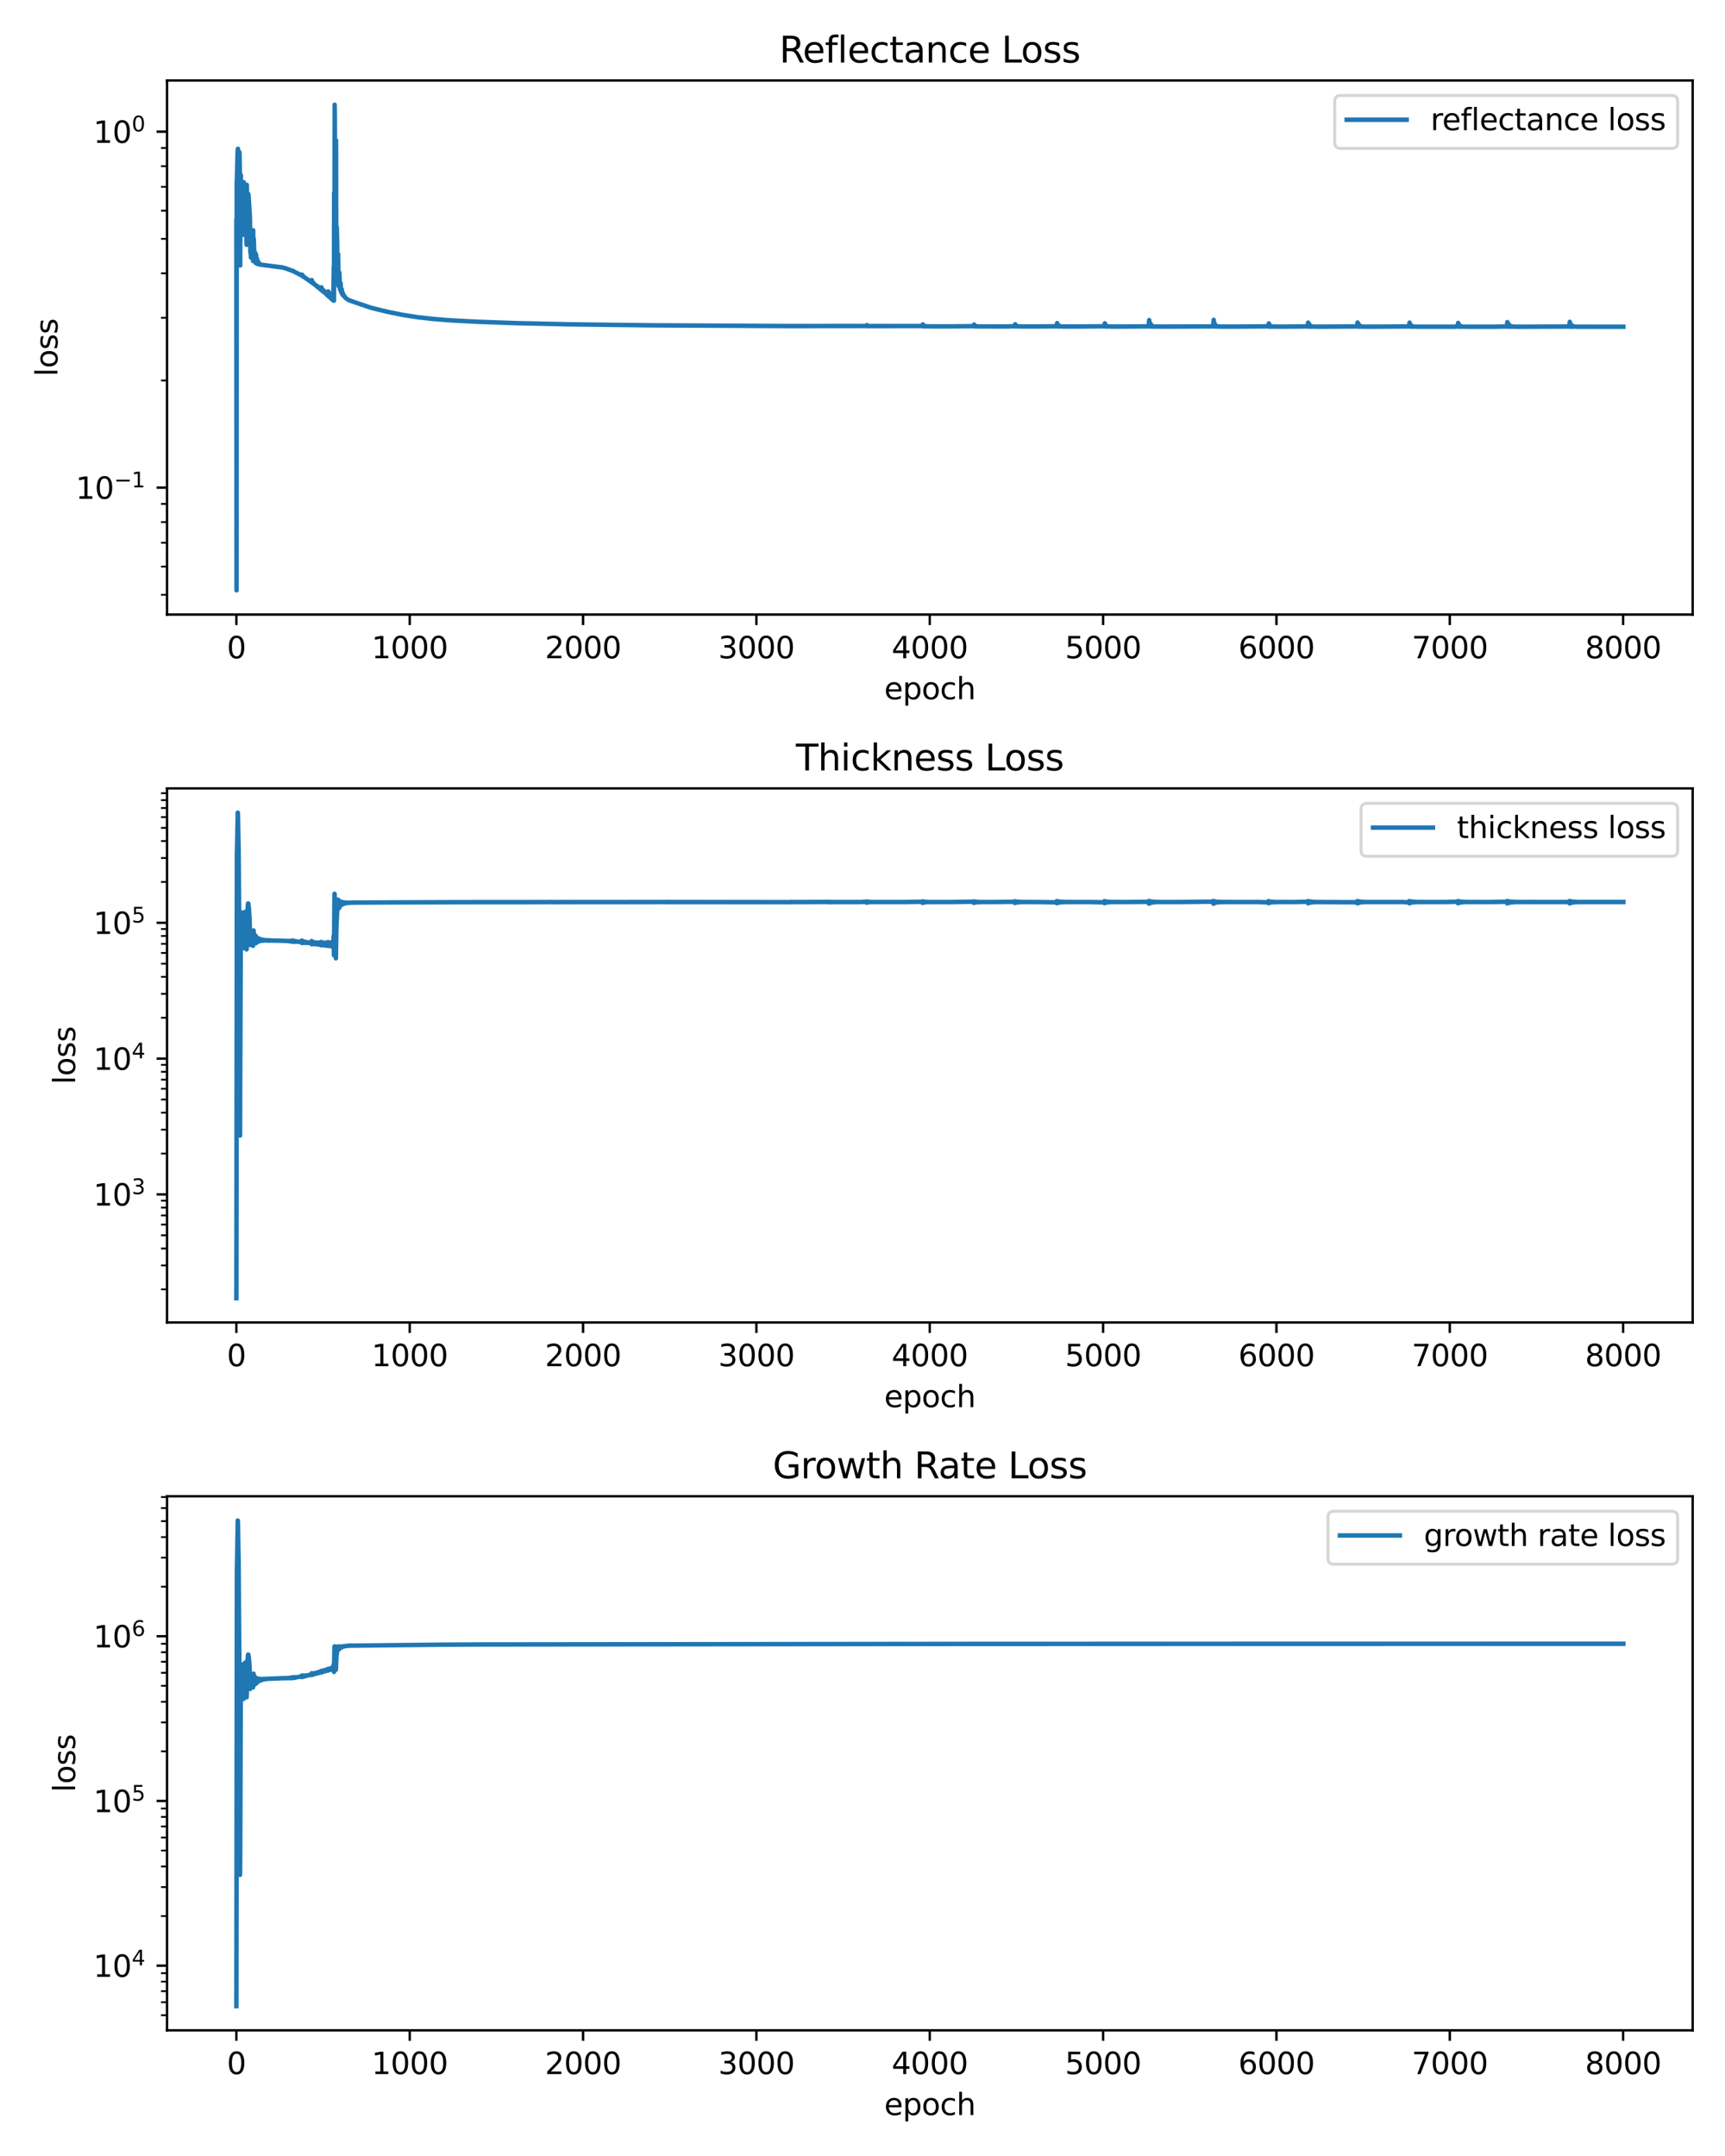 <?xml version="1.0" encoding="utf-8" standalone="no"?>
<!DOCTYPE svg PUBLIC "-//W3C//DTD SVG 1.1//EN"
  "http://www.w3.org/Graphics/SVG/1.1/DTD/svg11.dtd">
<svg xmlns:xlink="http://www.w3.org/1999/xlink" width="576pt" height="720pt" viewBox="0 0 576 720" xmlns="http://www.w3.org/2000/svg" version="1.1">
 <defs>
  <style type="text/css">*{stroke-linejoin: round; stroke-linecap: butt}</style>
 </defs>
 <g id="figure_1">
  <g id="patch_1">
   <path d="M 0 720 
L 576 720 
L 576 0 
L 0 0 
z
" style="fill: #ffffff"/>
  </g>
  <g id="axes_1">
   <g id="patch_2">
    <path d="M 55.772 205.24 
L 565.2 205.24 
L 565.2 26.88 
L 55.772 26.88 
z
" style="fill: #ffffff"/>
   </g>
   <g id="matplotlib.axis_1">
    <g id="xtick_1">
     <g id="line2d_1">
      <defs>
       <path id="md1e37e7b76" d="M 0 0 
L 0 3.5 
" style="stroke: #000000; stroke-width: 0.8"/>
      </defs>
      <g>
       <use xlink:href="#md1e37e7b76" x="78.928" y="205.24" style="stroke: #000000; stroke-width: 0.8"/>
      </g>
     </g>
     <g id="text_1">
      <!-- 0 -->
      <g transform="translate(75.747 219.838) scale(0.1 -0.1)">
       <defs>
        <path id="DejaVuSans-30" d="M 2034 4250 
Q 1547 4250 1301 3770 
Q 1056 3291 1056 2328 
Q 1056 1369 1301 889 
Q 1547 409 2034 409 
Q 2525 409 2770 889 
Q 3016 1369 3016 2328 
Q 3016 3291 2770 3770 
Q 2525 4250 2034 4250 
z
M 2034 4750 
Q 2819 4750 3233 4129 
Q 3647 3509 3647 2328 
Q 3647 1150 3233 529 
Q 2819 -91 2034 -91 
Q 1250 -91 836 529 
Q 422 1150 422 2328 
Q 422 3509 836 4129 
Q 1250 4750 2034 4750 
z
" transform="scale(0.016)"/>
       </defs>
       <use xlink:href="#DejaVuSans-30"/>
      </g>
     </g>
    </g>
    <g id="xtick_2">
     <g id="line2d_2">
      <g>
       <use xlink:href="#md1e37e7b76" x="136.81" y="205.24" style="stroke: #000000; stroke-width: 0.8"/>
      </g>
     </g>
     <g id="text_2">
      <!-- 1000 -->
      <g transform="translate(124.085 219.838) scale(0.1 -0.1)">
       <defs>
        <path id="DejaVuSans-31" d="M 794 531 
L 1825 531 
L 1825 4091 
L 703 3866 
L 703 4441 
L 1819 4666 
L 2450 4666 
L 2450 531 
L 3481 531 
L 3481 0 
L 794 0 
L 794 531 
z
" transform="scale(0.016)"/>
       </defs>
       <use xlink:href="#DejaVuSans-31"/>
       <use xlink:href="#DejaVuSans-30" x="63.623"/>
       <use xlink:href="#DejaVuSans-30" x="127.246"/>
       <use xlink:href="#DejaVuSans-30" x="190.869"/>
      </g>
     </g>
    </g>
    <g id="xtick_3">
     <g id="line2d_3">
      <g>
       <use xlink:href="#md1e37e7b76" x="194.692" y="205.24" style="stroke: #000000; stroke-width: 0.8"/>
      </g>
     </g>
     <g id="text_3">
      <!-- 2000 -->
      <g transform="translate(181.967 219.838) scale(0.1 -0.1)">
       <defs>
        <path id="DejaVuSans-32" d="M 1228 531 
L 3431 531 
L 3431 0 
L 469 0 
L 469 531 
Q 828 903 1448 1529 
Q 2069 2156 2228 2338 
Q 2531 2678 2651 2914 
Q 2772 3150 2772 3378 
Q 2772 3750 2511 3984 
Q 2250 4219 1831 4219 
Q 1534 4219 1204 4116 
Q 875 4013 500 3803 
L 500 4441 
Q 881 4594 1212 4672 
Q 1544 4750 1819 4750 
Q 2544 4750 2975 4387 
Q 3406 4025 3406 3419 
Q 3406 3131 3298 2873 
Q 3191 2616 2906 2266 
Q 2828 2175 2409 1742 
Q 1991 1309 1228 531 
z
" transform="scale(0.016)"/>
       </defs>
       <use xlink:href="#DejaVuSans-32"/>
       <use xlink:href="#DejaVuSans-30" x="63.623"/>
       <use xlink:href="#DejaVuSans-30" x="127.246"/>
       <use xlink:href="#DejaVuSans-30" x="190.869"/>
      </g>
     </g>
    </g>
    <g id="xtick_4">
     <g id="line2d_4">
      <g>
       <use xlink:href="#md1e37e7b76" x="252.575" y="205.24" style="stroke: #000000; stroke-width: 0.8"/>
      </g>
     </g>
     <g id="text_4">
      <!-- 3000 -->
      <g transform="translate(239.85 219.838) scale(0.1 -0.1)">
       <defs>
        <path id="DejaVuSans-33" d="M 2597 2516 
Q 3050 2419 3304 2112 
Q 3559 1806 3559 1356 
Q 3559 666 3084 287 
Q 2609 -91 1734 -91 
Q 1441 -91 1130 -33 
Q 819 25 488 141 
L 488 750 
Q 750 597 1062 519 
Q 1375 441 1716 441 
Q 2309 441 2620 675 
Q 2931 909 2931 1356 
Q 2931 1769 2642 2001 
Q 2353 2234 1838 2234 
L 1294 2234 
L 1294 2753 
L 1863 2753 
Q 2328 2753 2575 2939 
Q 2822 3125 2822 3475 
Q 2822 3834 2567 4026 
Q 2313 4219 1838 4219 
Q 1578 4219 1281 4162 
Q 984 4106 628 3988 
L 628 4550 
Q 988 4650 1302 4700 
Q 1616 4750 1894 4750 
Q 2613 4750 3031 4423 
Q 3450 4097 3450 3541 
Q 3450 3153 3228 2886 
Q 3006 2619 2597 2516 
z
" transform="scale(0.016)"/>
       </defs>
       <use xlink:href="#DejaVuSans-33"/>
       <use xlink:href="#DejaVuSans-30" x="63.623"/>
       <use xlink:href="#DejaVuSans-30" x="127.246"/>
       <use xlink:href="#DejaVuSans-30" x="190.869"/>
      </g>
     </g>
    </g>
    <g id="xtick_5">
     <g id="line2d_5">
      <g>
       <use xlink:href="#md1e37e7b76" x="310.457" y="205.24" style="stroke: #000000; stroke-width: 0.8"/>
      </g>
     </g>
     <g id="text_5">
      <!-- 4000 -->
      <g transform="translate(297.732 219.838) scale(0.1 -0.1)">
       <defs>
        <path id="DejaVuSans-34" d="M 2419 4116 
L 825 1625 
L 2419 1625 
L 2419 4116 
z
M 2253 4666 
L 3047 4666 
L 3047 1625 
L 3713 1625 
L 3713 1100 
L 3047 1100 
L 3047 0 
L 2419 0 
L 2419 1100 
L 313 1100 
L 313 1709 
L 2253 4666 
z
" transform="scale(0.016)"/>
       </defs>
       <use xlink:href="#DejaVuSans-34"/>
       <use xlink:href="#DejaVuSans-30" x="63.623"/>
       <use xlink:href="#DejaVuSans-30" x="127.246"/>
       <use xlink:href="#DejaVuSans-30" x="190.869"/>
      </g>
     </g>
    </g>
    <g id="xtick_6">
     <g id="line2d_6">
      <g>
       <use xlink:href="#md1e37e7b76" x="368.339" y="205.24" style="stroke: #000000; stroke-width: 0.8"/>
      </g>
     </g>
     <g id="text_6">
      <!-- 5000 -->
      <g transform="translate(355.614 219.838) scale(0.1 -0.1)">
       <defs>
        <path id="DejaVuSans-35" d="M 691 4666 
L 3169 4666 
L 3169 4134 
L 1269 4134 
L 1269 2991 
Q 1406 3038 1543 3061 
Q 1681 3084 1819 3084 
Q 2600 3084 3056 2656 
Q 3513 2228 3513 1497 
Q 3513 744 3044 326 
Q 2575 -91 1722 -91 
Q 1428 -91 1123 -41 
Q 819 9 494 109 
L 494 744 
Q 775 591 1075 516 
Q 1375 441 1709 441 
Q 2250 441 2565 725 
Q 2881 1009 2881 1497 
Q 2881 1984 2565 2268 
Q 2250 2553 1709 2553 
Q 1456 2553 1204 2497 
Q 953 2441 691 2322 
L 691 4666 
z
" transform="scale(0.016)"/>
       </defs>
       <use xlink:href="#DejaVuSans-35"/>
       <use xlink:href="#DejaVuSans-30" x="63.623"/>
       <use xlink:href="#DejaVuSans-30" x="127.246"/>
       <use xlink:href="#DejaVuSans-30" x="190.869"/>
      </g>
     </g>
    </g>
    <g id="xtick_7">
     <g id="line2d_7">
      <g>
       <use xlink:href="#md1e37e7b76" x="426.222" y="205.24" style="stroke: #000000; stroke-width: 0.8"/>
      </g>
     </g>
     <g id="text_7">
      <!-- 6000 -->
      <g transform="translate(413.497 219.838) scale(0.1 -0.1)">
       <defs>
        <path id="DejaVuSans-36" d="M 2113 2584 
Q 1688 2584 1439 2293 
Q 1191 2003 1191 1497 
Q 1191 994 1439 701 
Q 1688 409 2113 409 
Q 2538 409 2786 701 
Q 3034 994 3034 1497 
Q 3034 2003 2786 2293 
Q 2538 2584 2113 2584 
z
M 3366 4563 
L 3366 3988 
Q 3128 4100 2886 4159 
Q 2644 4219 2406 4219 
Q 1781 4219 1451 3797 
Q 1122 3375 1075 2522 
Q 1259 2794 1537 2939 
Q 1816 3084 2150 3084 
Q 2853 3084 3261 2657 
Q 3669 2231 3669 1497 
Q 3669 778 3244 343 
Q 2819 -91 2113 -91 
Q 1303 -91 875 529 
Q 447 1150 447 2328 
Q 447 3434 972 4092 
Q 1497 4750 2381 4750 
Q 2619 4750 2861 4703 
Q 3103 4656 3366 4563 
z
" transform="scale(0.016)"/>
       </defs>
       <use xlink:href="#DejaVuSans-36"/>
       <use xlink:href="#DejaVuSans-30" x="63.623"/>
       <use xlink:href="#DejaVuSans-30" x="127.246"/>
       <use xlink:href="#DejaVuSans-30" x="190.869"/>
      </g>
     </g>
    </g>
    <g id="xtick_8">
     <g id="line2d_8">
      <g>
       <use xlink:href="#md1e37e7b76" x="484.104" y="205.24" style="stroke: #000000; stroke-width: 0.8"/>
      </g>
     </g>
     <g id="text_8">
      <!-- 7000 -->
      <g transform="translate(471.379 219.838) scale(0.1 -0.1)">
       <defs>
        <path id="DejaVuSans-37" d="M 525 4666 
L 3525 4666 
L 3525 4397 
L 1831 0 
L 1172 0 
L 2766 4134 
L 525 4134 
L 525 4666 
z
" transform="scale(0.016)"/>
       </defs>
       <use xlink:href="#DejaVuSans-37"/>
       <use xlink:href="#DejaVuSans-30" x="63.623"/>
       <use xlink:href="#DejaVuSans-30" x="127.246"/>
       <use xlink:href="#DejaVuSans-30" x="190.869"/>
      </g>
     </g>
    </g>
    <g id="xtick_9">
     <g id="line2d_9">
      <g>
       <use xlink:href="#md1e37e7b76" x="541.986" y="205.24" style="stroke: #000000; stroke-width: 0.8"/>
      </g>
     </g>
     <g id="text_9">
      <!-- 8000 -->
      <g transform="translate(529.261 219.838) scale(0.1 -0.1)">
       <defs>
        <path id="DejaVuSans-38" d="M 2034 2216 
Q 1584 2216 1326 1975 
Q 1069 1734 1069 1313 
Q 1069 891 1326 650 
Q 1584 409 2034 409 
Q 2484 409 2743 651 
Q 3003 894 3003 1313 
Q 3003 1734 2745 1975 
Q 2488 2216 2034 2216 
z
M 1403 2484 
Q 997 2584 770 2862 
Q 544 3141 544 3541 
Q 544 4100 942 4425 
Q 1341 4750 2034 4750 
Q 2731 4750 3128 4425 
Q 3525 4100 3525 3541 
Q 3525 3141 3298 2862 
Q 3072 2584 2669 2484 
Q 3125 2378 3379 2068 
Q 3634 1759 3634 1313 
Q 3634 634 3220 271 
Q 2806 -91 2034 -91 
Q 1263 -91 848 271 
Q 434 634 434 1313 
Q 434 1759 690 2068 
Q 947 2378 1403 2484 
z
M 1172 3481 
Q 1172 3119 1398 2916 
Q 1625 2713 2034 2713 
Q 2441 2713 2670 2916 
Q 2900 3119 2900 3481 
Q 2900 3844 2670 4047 
Q 2441 4250 2034 4250 
Q 1625 4250 1398 4047 
Q 1172 3844 1172 3481 
z
" transform="scale(0.016)"/>
       </defs>
       <use xlink:href="#DejaVuSans-38"/>
       <use xlink:href="#DejaVuSans-30" x="63.623"/>
       <use xlink:href="#DejaVuSans-30" x="127.246"/>
       <use xlink:href="#DejaVuSans-30" x="190.869"/>
      </g>
     </g>
    </g>
    <g id="text_10">
     <!-- epoch -->
     <g transform="translate(295.258 233.517) scale(0.1 -0.1)">
      <defs>
       <path id="DejaVuSans-65" d="M 3597 1894 
L 3597 1613 
L 953 1613 
Q 991 1019 1311 708 
Q 1631 397 2203 397 
Q 2534 397 2845 478 
Q 3156 559 3463 722 
L 3463 178 
Q 3153 47 2828 -22 
Q 2503 -91 2169 -91 
Q 1331 -91 842 396 
Q 353 884 353 1716 
Q 353 2575 817 3079 
Q 1281 3584 2069 3584 
Q 2775 3584 3186 3129 
Q 3597 2675 3597 1894 
z
M 3022 2063 
Q 3016 2534 2758 2815 
Q 2500 3097 2075 3097 
Q 1594 3097 1305 2825 
Q 1016 2553 972 2059 
L 3022 2063 
z
" transform="scale(0.016)"/>
       <path id="DejaVuSans-70" d="M 1159 525 
L 1159 -1331 
L 581 -1331 
L 581 3500 
L 1159 3500 
L 1159 2969 
Q 1341 3281 1617 3432 
Q 1894 3584 2278 3584 
Q 2916 3584 3314 3078 
Q 3713 2572 3713 1747 
Q 3713 922 3314 415 
Q 2916 -91 2278 -91 
Q 1894 -91 1617 61 
Q 1341 213 1159 525 
z
M 3116 1747 
Q 3116 2381 2855 2742 
Q 2594 3103 2138 3103 
Q 1681 3103 1420 2742 
Q 1159 2381 1159 1747 
Q 1159 1113 1420 752 
Q 1681 391 2138 391 
Q 2594 391 2855 752 
Q 3116 1113 3116 1747 
z
" transform="scale(0.016)"/>
       <path id="DejaVuSans-6f" d="M 1959 3097 
Q 1497 3097 1228 2736 
Q 959 2375 959 1747 
Q 959 1119 1226 758 
Q 1494 397 1959 397 
Q 2419 397 2687 759 
Q 2956 1122 2956 1747 
Q 2956 2369 2687 2733 
Q 2419 3097 1959 3097 
z
M 1959 3584 
Q 2709 3584 3137 3096 
Q 3566 2609 3566 1747 
Q 3566 888 3137 398 
Q 2709 -91 1959 -91 
Q 1206 -91 779 398 
Q 353 888 353 1747 
Q 353 2609 779 3096 
Q 1206 3584 1959 3584 
z
" transform="scale(0.016)"/>
       <path id="DejaVuSans-63" d="M 3122 3366 
L 3122 2828 
Q 2878 2963 2633 3030 
Q 2388 3097 2138 3097 
Q 1578 3097 1268 2742 
Q 959 2388 959 1747 
Q 959 1106 1268 751 
Q 1578 397 2138 397 
Q 2388 397 2633 464 
Q 2878 531 3122 666 
L 3122 134 
Q 2881 22 2623 -34 
Q 2366 -91 2075 -91 
Q 1284 -91 818 406 
Q 353 903 353 1747 
Q 353 2603 823 3093 
Q 1294 3584 2113 3584 
Q 2378 3584 2631 3529 
Q 2884 3475 3122 3366 
z
" transform="scale(0.016)"/>
       <path id="DejaVuSans-68" d="M 3513 2113 
L 3513 0 
L 2938 0 
L 2938 2094 
Q 2938 2591 2744 2837 
Q 2550 3084 2163 3084 
Q 1697 3084 1428 2787 
Q 1159 2491 1159 1978 
L 1159 0 
L 581 0 
L 581 4863 
L 1159 4863 
L 1159 2956 
Q 1366 3272 1645 3428 
Q 1925 3584 2291 3584 
Q 2894 3584 3203 3211 
Q 3513 2838 3513 2113 
z
" transform="scale(0.016)"/>
      </defs>
      <use xlink:href="#DejaVuSans-65"/>
      <use xlink:href="#DejaVuSans-70" x="61.523"/>
      <use xlink:href="#DejaVuSans-6f" x="125"/>
      <use xlink:href="#DejaVuSans-63" x="186.182"/>
      <use xlink:href="#DejaVuSans-68" x="241.162"/>
     </g>
    </g>
   </g>
   <g id="matplotlib.axis_2">
    <g id="ytick_1">
     <g id="line2d_10">
      <defs>
       <path id="m037dcd94e3" d="M 0 0 
L -3.5 0 
" style="stroke: #000000; stroke-width: 0.8"/>
      </defs>
      <g>
       <use xlink:href="#m037dcd94e3" x="55.772" y="162.843" style="stroke: #000000; stroke-width: 0.8"/>
      </g>
     </g>
     <g id="text_11">
      <!-- $\mathdefault{10^{-1}}$ -->
      <g transform="translate(25.272 166.642) scale(0.1 -0.1)">
       <defs>
        <path id="DejaVuSans-2212" d="M 678 2272 
L 4684 2272 
L 4684 1741 
L 678 1741 
L 678 2272 
z
" transform="scale(0.016)"/>
       </defs>
       <use xlink:href="#DejaVuSans-31" transform="translate(0 0.684)"/>
       <use xlink:href="#DejaVuSans-30" transform="translate(63.623 0.684)"/>
       <use xlink:href="#DejaVuSans-2212" transform="translate(128.203 38.966) scale(0.7)"/>
       <use xlink:href="#DejaVuSans-31" transform="translate(186.855 38.966) scale(0.7)"/>
      </g>
     </g>
    </g>
    <g id="ytick_2">
     <g id="line2d_11">
      <g>
       <use xlink:href="#m037dcd94e3" x="55.772" y="43.981" style="stroke: #000000; stroke-width: 0.8"/>
      </g>
     </g>
     <g id="text_12">
      <!-- $\mathdefault{10^{0}}$ -->
      <g transform="translate(31.172 47.78) scale(0.1 -0.1)">
       <use xlink:href="#DejaVuSans-31" transform="translate(0 0.766)"/>
       <use xlink:href="#DejaVuSans-30" transform="translate(63.623 0.766)"/>
       <use xlink:href="#DejaVuSans-30" transform="translate(128.203 39.047) scale(0.7)"/>
      </g>
     </g>
    </g>
    <g id="ytick_3">
     <g id="line2d_12">
      <defs>
       <path id="m53abefc9bc" d="M 0 0 
L -2 0 
" style="stroke: #000000; stroke-width: 0.6"/>
      </defs>
      <g>
       <use xlink:href="#m53abefc9bc" x="55.772" y="198.624" style="stroke: #000000; stroke-width: 0.6"/>
      </g>
     </g>
    </g>
    <g id="ytick_4">
     <g id="line2d_13">
      <g>
       <use xlink:href="#m53abefc9bc" x="55.772" y="189.212" style="stroke: #000000; stroke-width: 0.6"/>
      </g>
     </g>
    </g>
    <g id="ytick_5">
     <g id="line2d_14">
      <g>
       <use xlink:href="#m53abefc9bc" x="55.772" y="181.255" style="stroke: #000000; stroke-width: 0.6"/>
      </g>
     </g>
    </g>
    <g id="ytick_6">
     <g id="line2d_15">
      <g>
       <use xlink:href="#m53abefc9bc" x="55.772" y="174.362" style="stroke: #000000; stroke-width: 0.6"/>
      </g>
     </g>
    </g>
    <g id="ytick_7">
     <g id="line2d_16">
      <g>
       <use xlink:href="#m53abefc9bc" x="55.772" y="168.282" style="stroke: #000000; stroke-width: 0.6"/>
      </g>
     </g>
    </g>
    <g id="ytick_8">
     <g id="line2d_17">
      <g>
       <use xlink:href="#m53abefc9bc" x="55.772" y="127.062" style="stroke: #000000; stroke-width: 0.6"/>
      </g>
     </g>
    </g>
    <g id="ytick_9">
     <g id="line2d_18">
      <g>
       <use xlink:href="#m53abefc9bc" x="55.772" y="106.131" style="stroke: #000000; stroke-width: 0.6"/>
      </g>
     </g>
    </g>
    <g id="ytick_10">
     <g id="line2d_19">
      <g>
       <use xlink:href="#m53abefc9bc" x="55.772" y="91.281" style="stroke: #000000; stroke-width: 0.6"/>
      </g>
     </g>
    </g>
    <g id="ytick_11">
     <g id="line2d_20">
      <g>
       <use xlink:href="#m53abefc9bc" x="55.772" y="79.762" style="stroke: #000000; stroke-width: 0.6"/>
      </g>
     </g>
    </g>
    <g id="ytick_12">
     <g id="line2d_21">
      <g>
       <use xlink:href="#m53abefc9bc" x="55.772" y="70.35" style="stroke: #000000; stroke-width: 0.6"/>
      </g>
     </g>
    </g>
    <g id="ytick_13">
     <g id="line2d_22">
      <g>
       <use xlink:href="#m53abefc9bc" x="55.772" y="62.393" style="stroke: #000000; stroke-width: 0.6"/>
      </g>
     </g>
    </g>
    <g id="ytick_14">
     <g id="line2d_23">
      <g>
       <use xlink:href="#m53abefc9bc" x="55.772" y="55.5" style="stroke: #000000; stroke-width: 0.6"/>
      </g>
     </g>
    </g>
    <g id="ytick_15">
     <g id="line2d_24">
      <g>
       <use xlink:href="#m53abefc9bc" x="55.772" y="49.42" style="stroke: #000000; stroke-width: 0.6"/>
      </g>
     </g>
    </g>
    <g id="text_13">
     <!-- loss -->
     <g transform="translate(19.192 125.718) rotate(-90) scale(0.1 -0.1)">
      <defs>
       <path id="DejaVuSans-6c" d="M 603 4863 
L 1178 4863 
L 1178 0 
L 603 0 
L 603 4863 
z
" transform="scale(0.016)"/>
       <path id="DejaVuSans-73" d="M 2834 3397 
L 2834 2853 
Q 2591 2978 2328 3040 
Q 2066 3103 1784 3103 
Q 1356 3103 1142 2972 
Q 928 2841 928 2578 
Q 928 2378 1081 2264 
Q 1234 2150 1697 2047 
L 1894 2003 
Q 2506 1872 2764 1633 
Q 3022 1394 3022 966 
Q 3022 478 2636 193 
Q 2250 -91 1575 -91 
Q 1294 -91 989 -36 
Q 684 19 347 128 
L 347 722 
Q 666 556 975 473 
Q 1284 391 1588 391 
Q 1994 391 2212 530 
Q 2431 669 2431 922 
Q 2431 1156 2273 1281 
Q 2116 1406 1581 1522 
L 1381 1569 
Q 847 1681 609 1914 
Q 372 2147 372 2553 
Q 372 3047 722 3315 
Q 1072 3584 1716 3584 
Q 2034 3584 2315 3537 
Q 2597 3491 2834 3397 
z
" transform="scale(0.016)"/>
      </defs>
      <use xlink:href="#DejaVuSans-6c"/>
      <use xlink:href="#DejaVuSans-6f" x="27.783"/>
      <use xlink:href="#DejaVuSans-73" x="88.965"/>
      <use xlink:href="#DejaVuSans-73" x="141.064"/>
     </g>
    </g>
   </g>
   <g id="line2d_25">
    <path d="M 78.928 73.787 
L 78.986 197.133 
L 79.044 60.372 
L 79.102 60.752 
L 79.333 50.72 
L 79.449 49.695 
L 79.565 51.224 
L 79.622 51.158 
L 79.796 63.885 
L 79.854 61.655 
L 79.97 50.848 
L 80.143 62.56 
L 80.201 88.64 
L 80.259 65.753 
L 80.317 68.458 
L 80.375 78.772 
L 80.433 58.498 
L 80.491 76.351 
L 80.664 62.262 
L 80.838 61.272 
L 80.954 61.477 
L 81.127 62.742 
L 81.243 65.865 
L 81.359 78.417 
L 81.417 60.871 
L 81.475 67.57 
L 81.533 72.845 
L 81.706 63.838 
L 81.822 63.627 
L 81.938 63.952 
L 82.111 65.267 
L 82.227 68.389 
L 82.343 81.747 
L 82.401 61.715 
L 82.459 71.328 
L 82.517 73.693 
L 82.69 66.133 
L 82.806 65.487 
L 82.922 64.78 
L 83.038 66.005 
L 83.443 72.461 
L 83.616 84.379 
L 83.674 80.95 
L 83.732 82.013 
L 83.79 86 
L 83.848 78.305 
L 83.906 84.193 
L 84.022 79.947 
L 84.137 86.11 
L 84.195 80.388 
L 84.253 84.559 
L 84.369 80.034 
L 84.485 87.147 
L 84.542 76.913 
L 84.6 85.682 
L 84.716 79.717 
L 84.774 81.207 
L 84.948 86.708 
L 85.063 84.365 
L 85.121 85.851 
L 85.179 87.566 
L 85.237 84.445 
L 85.295 87.394 
L 85.353 85.332 
L 85.411 85.858 
L 85.469 87.876 
L 85.526 85.12 
L 85.584 87.944 
L 85.642 86.567 
L 85.7 86.688 
L 85.758 88.028 
L 85.816 86.412 
L 85.874 88.079 
L 85.932 87.283 
L 85.99 87.39 
L 86.047 88.145 
L 86.105 87.209 
L 86.163 88.191 
L 86.221 87.661 
L 86.337 88.2 
L 86.395 87.713 
L 86.453 88.273 
L 86.51 87.909 
L 86.626 88.216 
L 86.684 88.077 
L 86.742 88.329 
L 86.8 88.117 
L 86.858 88.331 
L 86.916 88.266 
L 87.321 88.417 
L 94.209 89.309 
L 95.54 89.654 
L 97.508 90.413 
L 97.74 90.482 
L 97.798 90.427 
L 97.855 90.518 
L 98.029 90.601 
L 98.55 90.893 
L 98.955 91.085 
L 100.749 92 
L 100.807 91.696 
L 100.865 91.949 
L 100.981 92.231 
L 101.097 92.035 
L 101.213 92.342 
L 101.27 92.209 
L 101.328 92.348 
L 101.444 92.492 
L 101.502 92.463 
L 101.618 92.605 
L 102.66 93.277 
L 103.875 94.18 
L 103.991 94.22 
L 104.049 94.086 
L 104.107 93.522 
L 104.165 94.039 
L 104.338 94.501 
L 104.512 94.338 
L 104.685 94.77 
L 104.801 94.598 
L 104.859 94.763 
L 105.149 95.078 
L 105.264 95.143 
L 105.669 95.487 
L 105.843 95.435 
L 106.133 95.947 
L 106.422 96.076 
L 106.596 95.951 
L 106.885 96.523 
L 107.174 96.759 
L 107.29 96.564 
L 107.348 95.959 
L 107.522 96.956 
L 107.695 97.243 
L 107.811 97.198 
L 107.985 96.901 
L 108.158 97.498 
L 108.506 97.846 
L 108.795 97.435 
L 108.969 98.236 
L 109.316 98.608 
L 109.432 98.577 
L 109.605 97.321 
L 109.779 99.045 
L 109.895 99.093 
L 109.953 99.006 
L 110.126 98.144 
L 110.3 99.4 
L 110.589 99.737 
L 110.705 99.706 
L 110.763 99.614 
L 110.937 98.04 
L 111.053 100.177 
L 111.168 99.337 
L 111.226 97.339 
L 111.284 100.347 
L 111.342 97.796 
L 111.458 89.017 
L 111.516 100.402 
L 111.573 64.423 
L 111.631 77.191 
L 111.689 77.395 
L 111.747 34.987 
L 111.805 38.934 
L 111.921 87.321 
L 112.037 77.496 
L 112.094 81.178 
L 112.152 93.401 
L 112.21 46.879 
L 112.268 89.049 
L 112.384 75.807 
L 112.442 75.834 
L 112.557 80.183 
L 112.731 94.732 
L 112.789 92.957 
L 112.905 84.855 
L 113.078 95.54 
L 113.136 94.02 
L 113.252 90.976 
L 113.31 91.032 
L 113.541 96.683 
L 113.599 95.998 
L 113.715 94.557 
L 113.889 97.527 
L 113.947 97.28 
L 114.062 96.514 
L 114.12 96.728 
L 114.294 98.303 
L 114.352 98.21 
L 114.468 97.873 
L 114.699 98.811 
L 114.757 98.698 
L 114.815 98.647 
L 115.452 99.565 
L 115.625 99.642 
L 115.857 99.845 
L 116.088 100.006 
L 116.899 100.406 
L 123.902 102.79 
L 129.228 104.095 
L 134.379 105.14 
L 139.299 105.914 
L 144.566 106.51 
L 150.47 106.98 
L 159.442 107.455 
L 172.755 107.925 
L 190.583 108.317 
L 217.151 108.643 
L 263.515 108.89 
L 289.272 108.862 
L 289.446 108.568 
L 289.677 108.931 
L 289.793 108.826 
L 290.025 108.886 
L 307.91 108.878 
L 308.084 108.567 
L 308.142 108.319 
L 308.315 108.977 
L 308.547 108.812 
L 308.605 108.951 
L 308.721 108.91 
L 308.836 108.88 
L 308.952 108.987 
L 309.01 108.941 
L 309.126 108.932 
L 309.299 108.955 
L 311.036 108.993 
L 316.477 109.002 
L 324.986 108.915 
L 325.217 108.592 
L 325.275 108.38 
L 325.506 109.011 
L 325.68 108.756 
L 325.738 108.862 
L 325.912 108.982 
L 326.085 108.934 
L 326.259 108.989 
L 326.49 109.014 
L 327.011 109.007 
L 327.938 109.015 
L 336.33 109.026 
L 338.646 108.945 
L 338.819 108.693 
L 338.993 108.292 
L 339.167 109.027 
L 339.398 108.746 
L 339.456 108.899 
L 339.572 109.023 
L 339.746 108.902 
L 339.977 108.982 
L 340.151 109.002 
L 340.44 109.01 
L 340.845 109.029 
L 341.656 109.028 
L 344.897 109.034 
L 352.653 108.969 
L 352.769 108.768 
L 352.827 108.613 
L 353.001 107.899 
L 353.174 109.039 
L 353.348 108.633 
L 353.406 108.684 
L 353.522 109.041 
L 353.695 108.766 
L 353.869 109.028 
L 353.985 108.888 
L 354.042 108.948 
L 354.216 108.994 
L 354.332 108.978 
L 354.506 109.012 
L 354.679 109.03 
L 355.258 109.042 
L 358.789 109.045 
L 368.571 108.966 
L 368.687 108.746 
L 368.745 108.596 
L 368.918 107.977 
L 369.092 109.027 
L 369.15 109.023 
L 369.323 108.637 
L 369.497 109.051 
L 369.671 108.896 
L 369.902 109.004 
L 370.076 109.015 
L 370.25 109.017 
L 370.597 109.024 
L 371.581 109.051 
L 374.186 109.056 
L 383.389 108.997 
L 383.505 108.779 
L 383.562 108.591 
L 383.736 106.898 
L 383.852 109.009 
L 383.91 108.947 
L 384.025 107.863 
L 384.141 109.01 
L 384.199 108.977 
L 384.315 108.366 
L 384.431 109.057 
L 384.546 108.736 
L 384.604 108.774 
L 384.662 109.029 
L 384.72 109.009 
L 384.778 108.818 
L 384.836 108.88 
L 384.952 109.054 
L 385.067 108.916 
L 385.183 109.06 
L 385.241 109.006 
L 385.357 109.017 
L 385.473 109.036 
L 385.646 109.06 
L 386.283 109.052 
L 386.977 109.059 
L 389.351 109.064 
L 404.921 109.006 
L 405.037 108.801 
L 405.095 108.621 
L 405.268 106.82 
L 405.442 109.017 
L 405.558 108.05 
L 405.731 109.049 
L 405.847 108.523 
L 405.905 108.793 
L 406.021 109.064 
L 406.137 108.803 
L 406.194 108.932 
L 406.31 109.053 
L 406.426 108.927 
L 406.6 109.04 
L 406.715 108.998 
L 406.889 109.036 
L 407.236 109.042 
L 407.584 109.073 
L 408.336 109.073 
L 411.867 109.075 
L 423.328 108.986 
L 423.443 108.76 
L 423.501 108.624 
L 423.675 108.01 
L 423.849 109.077 
L 424.022 108.746 
L 424.08 108.636 
L 424.254 109.079 
L 424.485 108.918 
L 424.659 109.07 
L 424.833 109.002 
L 425.064 109.055 
L 425.469 109.057 
L 426.106 109.074 
L 428.363 109.081 
L 436.525 109.01 
L 436.641 108.824 
L 436.814 107.741 
L 436.872 108.129 
L 436.93 108.116 
L 437.046 109.082 
L 437.104 108.965 
L 437.219 108.277 
L 437.277 108.668 
L 437.393 109.083 
L 437.451 108.992 
L 437.509 108.787 
L 437.567 108.822 
L 437.74 109.066 
L 437.914 108.956 
L 438.03 109.081 
L 438.203 109 
L 438.377 109.058 
L 438.666 109.062 
L 439.361 109.082 
L 442.081 109.086 
L 453.021 109.013 
L 453.137 108.819 
L 453.311 107.696 
L 453.542 109.087 
L 453.658 108.702 
L 453.716 108.297 
L 453.774 108.672 
L 453.889 109.085 
L 453.947 109.012 
L 454.063 108.827 
L 454.237 109.076 
L 454.295 108.978 
L 454.41 108.958 
L 454.526 109.087 
L 454.7 109.008 
L 454.873 109.06 
L 455.221 109.065 
L 455.973 109.086 
L 458.404 109.091 
L 470.328 109.017 
L 470.444 108.798 
L 470.502 108.637 
L 470.675 107.739 
L 470.849 109.056 
L 470.907 109.056 
L 471.08 108.464 
L 471.254 109.094 
L 471.37 108.842 
L 471.428 108.879 
L 471.601 109.085 
L 471.659 109.01 
L 471.775 108.981 
L 471.949 109.065 
L 472.122 109.062 
L 472.296 109.06 
L 472.933 109.081 
L 473.743 109.092 
L 485.783 109.098 
L 486.593 109.033 
L 486.709 108.871 
L 486.882 107.844 
L 486.998 107.96 
L 487.172 109.097 
L 487.288 108.705 
L 487.403 108.766 
L 487.519 109.098 
L 487.577 109.029 
L 487.693 108.841 
L 487.866 109.091 
L 488.04 108.996 
L 488.214 109.072 
L 488.387 109.066 
L 488.561 109.065 
L 489.256 109.093 
L 490.413 109.098 
L 498.806 109.101 
L 503.032 109.037 
L 503.147 108.853 
L 503.321 107.566 
L 503.379 108.042 
L 503.437 108.048 
L 503.552 109.1 
L 503.726 108.157 
L 503.842 109.084 
L 503.9 109.016 
L 504.016 108.56 
L 504.131 109.1 
L 504.189 108.997 
L 504.305 108.801 
L 504.421 109.094 
L 504.536 108.923 
L 504.594 108.979 
L 504.71 109.072 
L 504.826 109.004 
L 504.942 109.098 
L 505 109.048 
L 505.115 109.063 
L 505.289 109.057 
L 505.926 109.101 
L 506.562 109.098 
L 508.472 109.103 
L 523.869 109.044 
L 523.985 108.856 
L 524.159 107.483 
L 524.216 108.027 
L 524.274 108.079 
L 524.39 109.098 
L 524.564 108.292 
L 524.679 109.102 
L 524.737 108.986 
L 524.853 108.618 
L 524.969 109.105 
L 525.027 109.002 
L 525.143 108.851 
L 525.258 109.097 
L 525.374 108.951 
L 525.548 109.074 
L 525.663 109.027 
L 525.837 109.055 
L 526.127 109.069 
L 526.532 109.099 
L 527.168 109.105 
L 537.182 109.108 
L 542.044 109.109 
L 542.044 109.109 
" clip-path="url(#pe0f2e900bf)" style="fill: none; stroke: #1f77b4; stroke-width: 1.5; stroke-linecap: square"/>
   </g>
   <g id="patch_3">
    <path d="M 55.772 205.24 
L 55.772 26.88 
" style="fill: none; stroke: #000000; stroke-width: 0.8; stroke-linejoin: miter; stroke-linecap: square"/>
   </g>
   <g id="patch_4">
    <path d="M 565.2 205.24 
L 565.2 26.88 
" style="fill: none; stroke: #000000; stroke-width: 0.8; stroke-linejoin: miter; stroke-linecap: square"/>
   </g>
   <g id="patch_5">
    <path d="M 55.772 205.24 
L 565.2 205.24 
" style="fill: none; stroke: #000000; stroke-width: 0.8; stroke-linejoin: miter; stroke-linecap: square"/>
   </g>
   <g id="patch_6">
    <path d="M 55.772 26.88 
L 565.2 26.88 
" style="fill: none; stroke: #000000; stroke-width: 0.8; stroke-linejoin: miter; stroke-linecap: square"/>
   </g>
   <g id="text_14">
    <!-- Reflectance Loss -->
    <g transform="translate(260.235 20.88) scale(0.12 -0.12)">
     <defs>
      <path id="DejaVuSans-52" d="M 2841 2188 
Q 3044 2119 3236 1894 
Q 3428 1669 3622 1275 
L 4263 0 
L 3584 0 
L 2988 1197 
Q 2756 1666 2539 1819 
Q 2322 1972 1947 1972 
L 1259 1972 
L 1259 0 
L 628 0 
L 628 4666 
L 2053 4666 
Q 2853 4666 3247 4331 
Q 3641 3997 3641 3322 
Q 3641 2881 3436 2590 
Q 3231 2300 2841 2188 
z
M 1259 4147 
L 1259 2491 
L 2053 2491 
Q 2509 2491 2742 2702 
Q 2975 2913 2975 3322 
Q 2975 3731 2742 3939 
Q 2509 4147 2053 4147 
L 1259 4147 
z
" transform="scale(0.016)"/>
      <path id="DejaVuSans-66" d="M 2375 4863 
L 2375 4384 
L 1825 4384 
Q 1516 4384 1395 4259 
Q 1275 4134 1275 3809 
L 1275 3500 
L 2222 3500 
L 2222 3053 
L 1275 3053 
L 1275 0 
L 697 0 
L 697 3053 
L 147 3053 
L 147 3500 
L 697 3500 
L 697 3744 
Q 697 4328 969 4595 
Q 1241 4863 1831 4863 
L 2375 4863 
z
" transform="scale(0.016)"/>
      <path id="DejaVuSans-74" d="M 1172 4494 
L 1172 3500 
L 2356 3500 
L 2356 3053 
L 1172 3053 
L 1172 1153 
Q 1172 725 1289 603 
Q 1406 481 1766 481 
L 2356 481 
L 2356 0 
L 1766 0 
Q 1100 0 847 248 
Q 594 497 594 1153 
L 594 3053 
L 172 3053 
L 172 3500 
L 594 3500 
L 594 4494 
L 1172 4494 
z
" transform="scale(0.016)"/>
      <path id="DejaVuSans-61" d="M 2194 1759 
Q 1497 1759 1228 1600 
Q 959 1441 959 1056 
Q 959 750 1161 570 
Q 1363 391 1709 391 
Q 2188 391 2477 730 
Q 2766 1069 2766 1631 
L 2766 1759 
L 2194 1759 
z
M 3341 1997 
L 3341 0 
L 2766 0 
L 2766 531 
Q 2569 213 2275 61 
Q 1981 -91 1556 -91 
Q 1019 -91 701 211 
Q 384 513 384 1019 
Q 384 1609 779 1909 
Q 1175 2209 1959 2209 
L 2766 2209 
L 2766 2266 
Q 2766 2663 2505 2880 
Q 2244 3097 1772 3097 
Q 1472 3097 1187 3025 
Q 903 2953 641 2809 
L 641 3341 
Q 956 3463 1253 3523 
Q 1550 3584 1831 3584 
Q 2591 3584 2966 3190 
Q 3341 2797 3341 1997 
z
" transform="scale(0.016)"/>
      <path id="DejaVuSans-6e" d="M 3513 2113 
L 3513 0 
L 2938 0 
L 2938 2094 
Q 2938 2591 2744 2837 
Q 2550 3084 2163 3084 
Q 1697 3084 1428 2787 
Q 1159 2491 1159 1978 
L 1159 0 
L 581 0 
L 581 3500 
L 1159 3500 
L 1159 2956 
Q 1366 3272 1645 3428 
Q 1925 3584 2291 3584 
Q 2894 3584 3203 3211 
Q 3513 2838 3513 2113 
z
" transform="scale(0.016)"/>
      <path id="DejaVuSans-20" transform="scale(0.016)"/>
      <path id="DejaVuSans-4c" d="M 628 4666 
L 1259 4666 
L 1259 531 
L 3531 531 
L 3531 0 
L 628 0 
L 628 4666 
z
" transform="scale(0.016)"/>
     </defs>
     <use xlink:href="#DejaVuSans-52"/>
     <use xlink:href="#DejaVuSans-65" x="64.982"/>
     <use xlink:href="#DejaVuSans-66" x="126.506"/>
     <use xlink:href="#DejaVuSans-6c" x="161.711"/>
     <use xlink:href="#DejaVuSans-65" x="189.494"/>
     <use xlink:href="#DejaVuSans-63" x="251.018"/>
     <use xlink:href="#DejaVuSans-74" x="305.998"/>
     <use xlink:href="#DejaVuSans-61" x="345.207"/>
     <use xlink:href="#DejaVuSans-6e" x="406.486"/>
     <use xlink:href="#DejaVuSans-63" x="469.865"/>
     <use xlink:href="#DejaVuSans-65" x="524.846"/>
     <use xlink:href="#DejaVuSans-20" x="586.369"/>
     <use xlink:href="#DejaVuSans-4c" x="618.156"/>
     <use xlink:href="#DejaVuSans-6f" x="672.119"/>
     <use xlink:href="#DejaVuSans-73" x="733.301"/>
     <use xlink:href="#DejaVuSans-73" x="785.4"/>
    </g>
   </g>
   <g id="legend_1">
    <g id="patch_7">
     <path d="M 447.68 49.558 
L 558.2 49.558 
Q 560.2 49.558 560.2 47.558 
L 560.2 33.88 
Q 560.2 31.88 558.2 31.88 
L 447.68 31.88 
Q 445.68 31.88 445.68 33.88 
L 445.68 47.558 
Q 445.68 49.558 447.68 49.558 
z
" style="fill: #ffffff; opacity: 0.8; stroke: #cccccc; stroke-linejoin: miter"/>
    </g>
    <g id="line2d_26">
     <path d="M 449.68 39.978 
L 459.68 39.978 
L 469.68 39.978 
" style="fill: none; stroke: #1f77b4; stroke-width: 1.5; stroke-linecap: square"/>
    </g>
    <g id="text_15">
     <!-- reflectance loss -->
     <g transform="translate(477.68 43.478) scale(0.1 -0.1)">
      <defs>
       <path id="DejaVuSans-72" d="M 2631 2963 
Q 2534 3019 2420 3045 
Q 2306 3072 2169 3072 
Q 1681 3072 1420 2755 
Q 1159 2438 1159 1844 
L 1159 0 
L 581 0 
L 581 3500 
L 1159 3500 
L 1159 2956 
Q 1341 3275 1631 3429 
Q 1922 3584 2338 3584 
Q 2397 3584 2469 3576 
Q 2541 3569 2628 3553 
L 2631 2963 
z
" transform="scale(0.016)"/>
      </defs>
      <use xlink:href="#DejaVuSans-72"/>
      <use xlink:href="#DejaVuSans-65" x="38.863"/>
      <use xlink:href="#DejaVuSans-66" x="100.387"/>
      <use xlink:href="#DejaVuSans-6c" x="135.592"/>
      <use xlink:href="#DejaVuSans-65" x="163.375"/>
      <use xlink:href="#DejaVuSans-63" x="224.898"/>
      <use xlink:href="#DejaVuSans-74" x="279.879"/>
      <use xlink:href="#DejaVuSans-61" x="319.088"/>
      <use xlink:href="#DejaVuSans-6e" x="380.367"/>
      <use xlink:href="#DejaVuSans-63" x="443.746"/>
      <use xlink:href="#DejaVuSans-65" x="498.727"/>
      <use xlink:href="#DejaVuSans-20" x="560.25"/>
      <use xlink:href="#DejaVuSans-6c" x="592.037"/>
      <use xlink:href="#DejaVuSans-6f" x="619.82"/>
      <use xlink:href="#DejaVuSans-73" x="681.002"/>
      <use xlink:href="#DejaVuSans-73" x="733.102"/>
     </g>
    </g>
   </g>
  </g>
  <g id="axes_2">
   <g id="patch_8">
    <path d="M 55.772 441.64 
L 565.2 441.64 
L 565.2 263.28 
L 55.772 263.28 
z
" style="fill: #ffffff"/>
   </g>
   <g id="matplotlib.axis_3">
    <g id="xtick_10">
     <g id="line2d_27">
      <g>
       <use xlink:href="#md1e37e7b76" x="78.928" y="441.64" style="stroke: #000000; stroke-width: 0.8"/>
      </g>
     </g>
     <g id="text_16">
      <!-- 0 -->
      <g transform="translate(75.747 456.238) scale(0.1 -0.1)">
       <use xlink:href="#DejaVuSans-30"/>
      </g>
     </g>
    </g>
    <g id="xtick_11">
     <g id="line2d_28">
      <g>
       <use xlink:href="#md1e37e7b76" x="136.81" y="441.64" style="stroke: #000000; stroke-width: 0.8"/>
      </g>
     </g>
     <g id="text_17">
      <!-- 1000 -->
      <g transform="translate(124.085 456.238) scale(0.1 -0.1)">
       <use xlink:href="#DejaVuSans-31"/>
       <use xlink:href="#DejaVuSans-30" x="63.623"/>
       <use xlink:href="#DejaVuSans-30" x="127.246"/>
       <use xlink:href="#DejaVuSans-30" x="190.869"/>
      </g>
     </g>
    </g>
    <g id="xtick_12">
     <g id="line2d_29">
      <g>
       <use xlink:href="#md1e37e7b76" x="194.692" y="441.64" style="stroke: #000000; stroke-width: 0.8"/>
      </g>
     </g>
     <g id="text_18">
      <!-- 2000 -->
      <g transform="translate(181.967 456.238) scale(0.1 -0.1)">
       <use xlink:href="#DejaVuSans-32"/>
       <use xlink:href="#DejaVuSans-30" x="63.623"/>
       <use xlink:href="#DejaVuSans-30" x="127.246"/>
       <use xlink:href="#DejaVuSans-30" x="190.869"/>
      </g>
     </g>
    </g>
    <g id="xtick_13">
     <g id="line2d_30">
      <g>
       <use xlink:href="#md1e37e7b76" x="252.575" y="441.64" style="stroke: #000000; stroke-width: 0.8"/>
      </g>
     </g>
     <g id="text_19">
      <!-- 3000 -->
      <g transform="translate(239.85 456.238) scale(0.1 -0.1)">
       <use xlink:href="#DejaVuSans-33"/>
       <use xlink:href="#DejaVuSans-30" x="63.623"/>
       <use xlink:href="#DejaVuSans-30" x="127.246"/>
       <use xlink:href="#DejaVuSans-30" x="190.869"/>
      </g>
     </g>
    </g>
    <g id="xtick_14">
     <g id="line2d_31">
      <g>
       <use xlink:href="#md1e37e7b76" x="310.457" y="441.64" style="stroke: #000000; stroke-width: 0.8"/>
      </g>
     </g>
     <g id="text_20">
      <!-- 4000 -->
      <g transform="translate(297.732 456.238) scale(0.1 -0.1)">
       <use xlink:href="#DejaVuSans-34"/>
       <use xlink:href="#DejaVuSans-30" x="63.623"/>
       <use xlink:href="#DejaVuSans-30" x="127.246"/>
       <use xlink:href="#DejaVuSans-30" x="190.869"/>
      </g>
     </g>
    </g>
    <g id="xtick_15">
     <g id="line2d_32">
      <g>
       <use xlink:href="#md1e37e7b76" x="368.339" y="441.64" style="stroke: #000000; stroke-width: 0.8"/>
      </g>
     </g>
     <g id="text_21">
      <!-- 5000 -->
      <g transform="translate(355.614 456.238) scale(0.1 -0.1)">
       <use xlink:href="#DejaVuSans-35"/>
       <use xlink:href="#DejaVuSans-30" x="63.623"/>
       <use xlink:href="#DejaVuSans-30" x="127.246"/>
       <use xlink:href="#DejaVuSans-30" x="190.869"/>
      </g>
     </g>
    </g>
    <g id="xtick_16">
     <g id="line2d_33">
      <g>
       <use xlink:href="#md1e37e7b76" x="426.222" y="441.64" style="stroke: #000000; stroke-width: 0.8"/>
      </g>
     </g>
     <g id="text_22">
      <!-- 6000 -->
      <g transform="translate(413.497 456.238) scale(0.1 -0.1)">
       <use xlink:href="#DejaVuSans-36"/>
       <use xlink:href="#DejaVuSans-30" x="63.623"/>
       <use xlink:href="#DejaVuSans-30" x="127.246"/>
       <use xlink:href="#DejaVuSans-30" x="190.869"/>
      </g>
     </g>
    </g>
    <g id="xtick_17">
     <g id="line2d_34">
      <g>
       <use xlink:href="#md1e37e7b76" x="484.104" y="441.64" style="stroke: #000000; stroke-width: 0.8"/>
      </g>
     </g>
     <g id="text_23">
      <!-- 7000 -->
      <g transform="translate(471.379 456.238) scale(0.1 -0.1)">
       <use xlink:href="#DejaVuSans-37"/>
       <use xlink:href="#DejaVuSans-30" x="63.623"/>
       <use xlink:href="#DejaVuSans-30" x="127.246"/>
       <use xlink:href="#DejaVuSans-30" x="190.869"/>
      </g>
     </g>
    </g>
    <g id="xtick_18">
     <g id="line2d_35">
      <g>
       <use xlink:href="#md1e37e7b76" x="541.986" y="441.64" style="stroke: #000000; stroke-width: 0.8"/>
      </g>
     </g>
     <g id="text_24">
      <!-- 8000 -->
      <g transform="translate(529.261 456.238) scale(0.1 -0.1)">
       <use xlink:href="#DejaVuSans-38"/>
       <use xlink:href="#DejaVuSans-30" x="63.623"/>
       <use xlink:href="#DejaVuSans-30" x="127.246"/>
       <use xlink:href="#DejaVuSans-30" x="190.869"/>
      </g>
     </g>
    </g>
    <g id="text_25">
     <!-- epoch -->
     <g transform="translate(295.258 469.917) scale(0.1 -0.1)">
      <use xlink:href="#DejaVuSans-65"/>
      <use xlink:href="#DejaVuSans-70" x="61.523"/>
      <use xlink:href="#DejaVuSans-6f" x="125"/>
      <use xlink:href="#DejaVuSans-63" x="186.182"/>
      <use xlink:href="#DejaVuSans-68" x="241.162"/>
     </g>
    </g>
   </g>
   <g id="matplotlib.axis_4">
    <g id="ytick_16">
     <g id="line2d_36">
      <g>
       <use xlink:href="#m037dcd94e3" x="55.772" y="398.884" style="stroke: #000000; stroke-width: 0.8"/>
      </g>
     </g>
     <g id="text_26">
      <!-- $\mathdefault{10^{3}}$ -->
      <g transform="translate(31.172 402.683) scale(0.1 -0.1)">
       <use xlink:href="#DejaVuSans-31" transform="translate(0 0.766)"/>
       <use xlink:href="#DejaVuSans-30" transform="translate(63.623 0.766)"/>
       <use xlink:href="#DejaVuSans-33" transform="translate(128.203 39.047) scale(0.7)"/>
      </g>
     </g>
    </g>
    <g id="ytick_17">
     <g id="line2d_37">
      <g>
       <use xlink:href="#m037dcd94e3" x="55.772" y="353.529" style="stroke: #000000; stroke-width: 0.8"/>
      </g>
     </g>
     <g id="text_27">
      <!-- $\mathdefault{10^{4}}$ -->
      <g transform="translate(31.172 357.328) scale(0.1 -0.1)">
       <use xlink:href="#DejaVuSans-31" transform="translate(0 0.684)"/>
       <use xlink:href="#DejaVuSans-30" transform="translate(63.623 0.684)"/>
       <use xlink:href="#DejaVuSans-34" transform="translate(128.203 38.966) scale(0.7)"/>
      </g>
     </g>
    </g>
    <g id="ytick_18">
     <g id="line2d_38">
      <g>
       <use xlink:href="#m037dcd94e3" x="55.772" y="308.174" style="stroke: #000000; stroke-width: 0.8"/>
      </g>
     </g>
     <g id="text_28">
      <!-- $\mathdefault{10^{5}}$ -->
      <g transform="translate(31.172 311.973) scale(0.1 -0.1)">
       <use xlink:href="#DejaVuSans-31" transform="translate(0 0.684)"/>
       <use xlink:href="#DejaVuSans-30" transform="translate(63.623 0.684)"/>
       <use xlink:href="#DejaVuSans-35" transform="translate(128.203 38.966) scale(0.7)"/>
      </g>
     </g>
    </g>
    <g id="ytick_19">
     <g id="line2d_39">
      <g>
       <use xlink:href="#m53abefc9bc" x="55.772" y="430.586" style="stroke: #000000; stroke-width: 0.6"/>
      </g>
     </g>
    </g>
    <g id="ytick_20">
     <g id="line2d_40">
      <g>
       <use xlink:href="#m53abefc9bc" x="55.772" y="422.599" style="stroke: #000000; stroke-width: 0.6"/>
      </g>
     </g>
    </g>
    <g id="ytick_21">
     <g id="line2d_41">
      <g>
       <use xlink:href="#m53abefc9bc" x="55.772" y="416.932" style="stroke: #000000; stroke-width: 0.6"/>
      </g>
     </g>
    </g>
    <g id="ytick_22">
     <g id="line2d_42">
      <g>
       <use xlink:href="#m53abefc9bc" x="55.772" y="412.537" style="stroke: #000000; stroke-width: 0.6"/>
      </g>
     </g>
    </g>
    <g id="ytick_23">
     <g id="line2d_43">
      <g>
       <use xlink:href="#m53abefc9bc" x="55.772" y="408.946" style="stroke: #000000; stroke-width: 0.6"/>
      </g>
     </g>
    </g>
    <g id="ytick_24">
     <g id="line2d_44">
      <g>
       <use xlink:href="#m53abefc9bc" x="55.772" y="405.909" style="stroke: #000000; stroke-width: 0.6"/>
      </g>
     </g>
    </g>
    <g id="ytick_25">
     <g id="line2d_45">
      <g>
       <use xlink:href="#m53abefc9bc" x="55.772" y="403.279" style="stroke: #000000; stroke-width: 0.6"/>
      </g>
     </g>
    </g>
    <g id="ytick_26">
     <g id="line2d_46">
      <g>
       <use xlink:href="#m53abefc9bc" x="55.772" y="400.959" style="stroke: #000000; stroke-width: 0.6"/>
      </g>
     </g>
    </g>
    <g id="ytick_27">
     <g id="line2d_47">
      <g>
       <use xlink:href="#m53abefc9bc" x="55.772" y="385.231" style="stroke: #000000; stroke-width: 0.6"/>
      </g>
     </g>
    </g>
    <g id="ytick_28">
     <g id="line2d_48">
      <g>
       <use xlink:href="#m53abefc9bc" x="55.772" y="377.244" style="stroke: #000000; stroke-width: 0.6"/>
      </g>
     </g>
    </g>
    <g id="ytick_29">
     <g id="line2d_49">
      <g>
       <use xlink:href="#m53abefc9bc" x="55.772" y="371.577" style="stroke: #000000; stroke-width: 0.6"/>
      </g>
     </g>
    </g>
    <g id="ytick_30">
     <g id="line2d_50">
      <g>
       <use xlink:href="#m53abefc9bc" x="55.772" y="367.182" style="stroke: #000000; stroke-width: 0.6"/>
      </g>
     </g>
    </g>
    <g id="ytick_31">
     <g id="line2d_51">
      <g>
       <use xlink:href="#m53abefc9bc" x="55.772" y="363.591" style="stroke: #000000; stroke-width: 0.6"/>
      </g>
     </g>
    </g>
    <g id="ytick_32">
     <g id="line2d_52">
      <g>
       <use xlink:href="#m53abefc9bc" x="55.772" y="360.554" style="stroke: #000000; stroke-width: 0.6"/>
      </g>
     </g>
    </g>
    <g id="ytick_33">
     <g id="line2d_53">
      <g>
       <use xlink:href="#m53abefc9bc" x="55.772" y="357.924" style="stroke: #000000; stroke-width: 0.6"/>
      </g>
     </g>
    </g>
    <g id="ytick_34">
     <g id="line2d_54">
      <g>
       <use xlink:href="#m53abefc9bc" x="55.772" y="355.604" style="stroke: #000000; stroke-width: 0.6"/>
      </g>
     </g>
    </g>
    <g id="ytick_35">
     <g id="line2d_55">
      <g>
       <use xlink:href="#m53abefc9bc" x="55.772" y="339.876" style="stroke: #000000; stroke-width: 0.6"/>
      </g>
     </g>
    </g>
    <g id="ytick_36">
     <g id="line2d_56">
      <g>
       <use xlink:href="#m53abefc9bc" x="55.772" y="331.889" style="stroke: #000000; stroke-width: 0.6"/>
      </g>
     </g>
    </g>
    <g id="ytick_37">
     <g id="line2d_57">
      <g>
       <use xlink:href="#m53abefc9bc" x="55.772" y="326.222" style="stroke: #000000; stroke-width: 0.6"/>
      </g>
     </g>
    </g>
    <g id="ytick_38">
     <g id="line2d_58">
      <g>
       <use xlink:href="#m53abefc9bc" x="55.772" y="321.827" style="stroke: #000000; stroke-width: 0.6"/>
      </g>
     </g>
    </g>
    <g id="ytick_39">
     <g id="line2d_59">
      <g>
       <use xlink:href="#m53abefc9bc" x="55.772" y="318.236" style="stroke: #000000; stroke-width: 0.6"/>
      </g>
     </g>
    </g>
    <g id="ytick_40">
     <g id="line2d_60">
      <g>
       <use xlink:href="#m53abefc9bc" x="55.772" y="315.199" style="stroke: #000000; stroke-width: 0.6"/>
      </g>
     </g>
    </g>
    <g id="ytick_41">
     <g id="line2d_61">
      <g>
       <use xlink:href="#m53abefc9bc" x="55.772" y="312.569" style="stroke: #000000; stroke-width: 0.6"/>
      </g>
     </g>
    </g>
    <g id="ytick_42">
     <g id="line2d_62">
      <g>
       <use xlink:href="#m53abefc9bc" x="55.772" y="310.249" style="stroke: #000000; stroke-width: 0.6"/>
      </g>
     </g>
    </g>
    <g id="ytick_43">
     <g id="line2d_63">
      <g>
       <use xlink:href="#m53abefc9bc" x="55.772" y="294.521" style="stroke: #000000; stroke-width: 0.6"/>
      </g>
     </g>
    </g>
    <g id="ytick_44">
     <g id="line2d_64">
      <g>
       <use xlink:href="#m53abefc9bc" x="55.772" y="286.534" style="stroke: #000000; stroke-width: 0.6"/>
      </g>
     </g>
    </g>
    <g id="ytick_45">
     <g id="line2d_65">
      <g>
       <use xlink:href="#m53abefc9bc" x="55.772" y="280.867" style="stroke: #000000; stroke-width: 0.6"/>
      </g>
     </g>
    </g>
    <g id="ytick_46">
     <g id="line2d_66">
      <g>
       <use xlink:href="#m53abefc9bc" x="55.772" y="276.472" style="stroke: #000000; stroke-width: 0.6"/>
      </g>
     </g>
    </g>
    <g id="ytick_47">
     <g id="line2d_67">
      <g>
       <use xlink:href="#m53abefc9bc" x="55.772" y="272.881" style="stroke: #000000; stroke-width: 0.6"/>
      </g>
     </g>
    </g>
    <g id="ytick_48">
     <g id="line2d_68">
      <g>
       <use xlink:href="#m53abefc9bc" x="55.772" y="269.844" style="stroke: #000000; stroke-width: 0.6"/>
      </g>
     </g>
    </g>
    <g id="ytick_49">
     <g id="line2d_69">
      <g>
       <use xlink:href="#m53abefc9bc" x="55.772" y="267.214" style="stroke: #000000; stroke-width: 0.6"/>
      </g>
     </g>
    </g>
    <g id="ytick_50">
     <g id="line2d_70">
      <g>
       <use xlink:href="#m53abefc9bc" x="55.772" y="264.894" style="stroke: #000000; stroke-width: 0.6"/>
      </g>
     </g>
    </g>
    <g id="text_29">
     <!-- loss -->
     <g transform="translate(25.092 362.118) rotate(-90) scale(0.1 -0.1)">
      <use xlink:href="#DejaVuSans-6c"/>
      <use xlink:href="#DejaVuSans-6f" x="27.783"/>
      <use xlink:href="#DejaVuSans-73" x="88.965"/>
      <use xlink:href="#DejaVuSans-73" x="141.064"/>
     </g>
    </g>
   </g>
   <g id="line2d_71">
    <path d="M 78.928 433.533 
L 79.102 285.906 
L 79.391 271.387 
L 79.449 272.123 
L 79.68 283.556 
L 80.028 326.536 
L 80.143 379.221 
L 80.201 360.609 
L 80.375 317.88 
L 80.606 306.285 
L 80.78 304.811 
L 80.838 304.748 
L 80.896 304.826 
L 81.012 305.422 
L 81.185 308.012 
L 81.359 316.604 
L 81.417 315.474 
L 81.59 306.526 
L 81.822 304.512 
L 81.88 304.545 
L 81.996 305.132 
L 82.169 307.969 
L 82.343 317.066 
L 82.401 315.563 
L 82.574 305.284 
L 82.806 301.871 
L 82.864 301.699 
L 82.922 301.773 
L 83.095 303.21 
L 83.327 306.795 
L 83.443 310.931 
L 83.501 315.564 
L 83.558 312.64 
L 83.616 311.47 
L 83.674 311.773 
L 83.79 315.476 
L 83.964 311.007 
L 84.137 315.34 
L 84.311 310.922 
L 84.427 313.664 
L 84.485 315.855 
L 84.658 310.727 
L 84.716 311.214 
L 84.832 315.13 
L 84.89 314.409 
L 85.006 312.172 
L 85.121 314.085 
L 85.179 315.015 
L 85.295 312.457 
L 85.353 312.634 
L 85.469 314.952 
L 85.584 312.876 
L 85.642 312.919 
L 85.758 314.733 
L 85.816 313.903 
L 85.874 313.155 
L 85.932 313.202 
L 86.047 314.559 
L 86.163 313.322 
L 86.221 313.419 
L 86.337 314.421 
L 86.453 313.437 
L 86.51 313.611 
L 86.626 314.287 
L 86.742 313.553 
L 86.8 313.774 
L 86.858 314.197 
L 86.916 314.173 
L 87.031 313.667 
L 87.147 314.204 
L 87.205 314.062 
L 87.321 313.78 
L 87.437 314.169 
L 87.552 313.802 
L 87.61 313.89 
L 87.726 314.104 
L 87.842 313.853 
L 87.958 314.118 
L 88.015 314.045 
L 88.131 313.916 
L 88.247 314.109 
L 88.363 313.925 
L 88.421 313.99 
L 88.536 314.07 
L 88.652 313.966 
L 88.768 314.094 
L 88.826 314.031 
L 88.942 314.022 
L 89.057 314.068 
L 89.173 314.01 
L 89.289 314.046 
L 89.347 314.003 
L 89.405 314.146 
L 89.462 314.028 
L 89.52 313.976 
L 89.636 314.112 
L 89.752 314.012 
L 89.868 314.102 
L 89.983 314.036 
L 90.099 314.114 
L 90.215 314.035 
L 90.331 314.104 
L 90.446 314.056 
L 90.562 314.095 
L 90.678 314.075 
L 90.794 314.087 
L 90.91 314.098 
L 91.199 314.114 
L 91.373 314.121 
L 91.778 314.116 
L 93.225 314.144 
L 94.382 314.166 
L 94.73 314.189 
L 95.598 314.21 
L 96.003 314.226 
L 96.582 314.285 
L 96.756 314.195 
L 96.814 314.376 
L 96.871 314.159 
L 96.929 314.373 
L 97.045 314.253 
L 97.103 314.374 
L 97.161 314.21 
L 97.219 314.344 
L 97.508 314.338 
L 97.624 314.287 
L 97.682 314.48 
L 97.74 314.08 
L 97.798 314.513 
L 97.855 314.317 
L 97.913 314.235 
L 97.971 314.517 
L 98.029 314.228 
L 98.087 314.362 
L 98.145 314.489 
L 98.203 314.205 
L 98.261 314.44 
L 98.318 314.447 
L 98.376 314.239 
L 98.434 314.484 
L 98.492 314.396 
L 98.55 314.309 
L 98.608 314.504 
L 98.666 314.346 
L 98.781 314.494 
L 98.839 314.328 
L 98.897 314.464 
L 99.476 314.427 
L 99.534 314.533 
L 99.592 314.441 
L 99.708 314.515 
L 99.881 314.476 
L 100.113 314.571 
L 100.171 314.496 
L 100.229 314.57 
L 100.46 314.534 
L 100.518 314.606 
L 100.576 314.53 
L 100.634 314.558 
L 100.692 314.804 
L 100.749 314.1 
L 100.807 314.918 
L 100.865 314.428 
L 100.981 314.864 
L 101.039 314.24 
L 101.097 314.764 
L 101.155 314.762 
L 101.213 314.31 
L 101.27 314.856 
L 101.328 314.582 
L 101.386 314.538 
L 101.444 314.859 
L 101.502 314.428 
L 101.56 314.757 
L 101.618 314.735 
L 101.676 314.494 
L 101.733 314.858 
L 101.791 314.571 
L 101.907 314.803 
L 101.965 314.53 
L 102.023 314.851 
L 102.081 314.636 
L 102.197 314.812 
L 102.254 314.602 
L 102.312 314.86 
L 102.37 314.659 
L 102.486 314.792 
L 102.544 314.687 
L 102.602 314.87 
L 102.66 314.672 
L 102.717 314.86 
L 102.775 314.751 
L 102.833 314.794 
L 103.007 314.886 
L 103.065 314.745 
L 103.123 314.894 
L 103.181 314.778 
L 103.238 314.882 
L 103.354 314.867 
L 103.701 314.851 
L 103.875 314.995 
L 103.933 314.75 
L 103.991 315.244 
L 104.049 314.262 
L 104.107 315.334 
L 104.165 314.604 
L 104.28 315.095 
L 104.338 314.613 
L 104.396 315.295 
L 104.454 314.567 
L 104.512 315.175 
L 104.628 314.858 
L 104.685 315.235 
L 104.743 314.624 
L 104.801 315.283 
L 104.859 314.771 
L 104.917 315.126 
L 104.975 315.051 
L 105.033 314.904 
L 105.091 315.231 
L 105.149 314.775 
L 105.206 315.268 
L 105.264 314.853 
L 105.322 315.183 
L 105.38 315.023 
L 105.496 315.164 
L 105.554 314.939 
L 105.612 315.286 
L 105.669 314.811 
L 105.727 315.378 
L 105.785 314.75 
L 105.843 315.385 
L 105.901 314.851 
L 105.959 315.3 
L 106.017 315.026 
L 106.133 315.176 
L 106.19 315.064 
L 106.248 315.288 
L 106.306 314.969 
L 106.364 315.385 
L 106.422 314.865 
L 106.48 315.475 
L 106.538 314.767 
L 106.596 315.516 
L 106.653 314.806 
L 106.711 315.466 
L 106.769 314.974 
L 106.827 315.359 
L 106.885 315.137 
L 107.001 315.256 
L 107.059 315.158 
L 107.117 315.4 
L 107.174 314.946 
L 107.232 315.621 
L 107.29 314.565 
L 107.348 315.69 
L 107.406 314.792 
L 107.464 315.524 
L 107.522 315.144 
L 107.637 315.372 
L 107.695 315.112 
L 107.753 315.55 
L 107.811 314.902 
L 107.869 315.67 
L 107.927 314.797 
L 107.985 315.663 
L 108.043 314.949 
L 108.101 315.579 
L 108.158 315.101 
L 108.216 315.514 
L 108.274 315.174 
L 108.332 315.507 
L 108.39 315.165 
L 108.448 315.568 
L 108.506 315.058 
L 108.564 315.689 
L 108.621 314.857 
L 108.679 315.783 
L 108.737 314.802 
L 108.795 315.738 
L 108.853 315.051 
L 108.911 315.615 
L 108.969 315.225 
L 109.027 315.539 
L 109.085 315.298 
L 109.142 315.526 
L 109.2 315.297 
L 109.258 315.574 
L 109.316 315.213 
L 109.374 315.7 
L 109.432 314.985 
L 109.49 315.902 
L 109.548 314.597 
L 109.605 315.853 
L 109.663 315.185 
L 109.721 315.562 
L 109.779 315.51 
L 109.837 315.302 
L 109.895 315.752 
L 109.953 314.96 
L 110.011 315.928 
L 110.069 314.758 
L 110.126 315.884 
L 110.184 315.138 
L 110.242 315.714 
L 110.3 315.332 
L 110.358 315.63 
L 110.416 315.402 
L 110.474 315.622 
L 110.532 315.387 
L 110.589 315.687 
L 110.647 315.267 
L 110.705 315.864 
L 110.763 314.898 
L 110.821 316.067 
L 110.879 314.589 
L 110.937 315.868 
L 111.053 315.142 
L 111.11 316.107 
L 111.168 314.378 
L 111.226 315.673 
L 111.284 316.457 
L 111.4 312.621 
L 111.516 319.007 
L 111.689 298.485 
L 111.747 298.651 
L 112.037 311.521 
L 112.152 320.033 
L 112.326 309.329 
L 112.789 300.555 
L 112.847 300.425 
L 112.963 301.279 
L 113.194 303.235 
L 113.252 303.231 
L 113.426 302.192 
L 113.657 301.022 
L 113.773 301.396 
L 114.005 302.267 
L 114.12 302.089 
L 114.41 301.258 
L 114.525 301.418 
L 114.757 301.859 
L 114.873 301.763 
L 115.162 301.358 
L 115.394 301.605 
L 115.567 301.64 
L 115.973 301.428 
L 116.32 301.536 
L 116.667 301.427 
L 117.072 301.467 
L 117.477 301.446 
L 118.056 301.432 
L 120.719 301.41 
L 123.034 301.401 
L 132.411 301.354 
L 133.395 301.351 
L 141.788 301.318 
L 145.435 301.308 
L 154.754 301.275 
L 155.275 301.283 
L 155.911 301.278 
L 157.648 301.275 
L 176.691 301.274 
L 176.865 301.234 
L 177.096 301.276 
L 177.328 301.244 
L 177.559 301.268 
L 177.907 301.252 
L 180.396 301.257 
L 184.332 301.242 
L 184.621 301.254 
L 186.473 301.271 
L 186.705 301.258 
L 188.846 301.249 
L 189.946 301.25 
L 191.509 301.253 
L 193.651 301.247 
L 194.519 301.251 
L 197.934 301.242 
L 198.339 301.268 
L 198.513 301.237 
L 198.976 301.251 
L 201.58 301.246 
L 205.516 301.249 
L 206.616 301.246 
L 211.826 301.244 
L 222.476 301.231 
L 222.765 301.278 
L 222.939 301.206 
L 223.113 301.232 
L 223.286 301.266 
L 223.518 301.222 
L 223.749 301.246 
L 224.097 301.233 
L 224.444 301.249 
L 224.791 301.235 
L 225.312 301.238 
L 226.759 301.242 
L 229.19 301.24 
L 264.093 301.268 
L 264.267 301.196 
L 264.441 301.269 
L 264.614 301.228 
L 265.425 301.237 
L 267.335 301.247 
L 267.624 301.216 
L 267.798 301.264 
L 267.971 301.211 
L 268.145 301.251 
L 268.435 301.235 
L 276.48 301.209 
L 276.654 301.282 
L 276.827 301.171 
L 277.001 301.294 
L 277.059 301.19 
L 277.117 301.265 
L 277.348 301.203 
L 277.522 301.269 
L 277.696 301.236 
L 278.275 301.226 
L 278.564 301.247 
L 278.911 301.228 
L 279.316 301.241 
L 279.895 301.231 
L 280.532 301.253 
L 280.706 301.214 
L 280.879 301.257 
L 281.053 301.215 
L 281.227 301.25 
L 281.516 301.233 
L 285.22 301.237 
L 286.378 301.232 
L 287.536 301.235 
L 289.214 301.132 
L 289.272 301.384 
L 289.33 301.071 
L 289.388 301.452 
L 289.446 301.072 
L 289.504 301.356 
L 289.619 301.18 
L 289.677 301.352 
L 289.735 301.114 
L 289.793 301.331 
L 289.909 301.191 
L 289.967 301.324 
L 290.025 301.145 
L 290.083 301.291 
L 290.198 301.186 
L 290.256 301.306 
L 290.314 301.177 
L 290.43 301.257 
L 290.603 301.204 
L 290.893 301.228 
L 291.24 301.208 
L 291.414 301.231 
L 291.645 301.234 
L 291.993 301.219 
L 292.224 301.247 
L 292.514 301.245 
L 292.919 301.23 
L 293.498 301.23 
L 294.366 301.233 
L 302.064 301.233 
L 307.795 301.153 
L 307.852 301.347 
L 307.91 301.092 
L 307.968 301.444 
L 308.026 301.021 
L 308.084 301.522 
L 308.142 301.035 
L 308.2 301.376 
L 308.315 301.163 
L 308.373 301.379 
L 308.431 301.078 
L 308.489 301.375 
L 308.547 301.165 
L 308.663 301.327 
L 308.721 301.112 
L 308.778 301.345 
L 308.836 301.178 
L 308.952 301.31 
L 309.01 301.139 
L 309.068 301.317 
L 309.126 301.2 
L 309.705 301.255 
L 309.878 301.212 
L 310.457 301.242 
L 310.689 301.231 
L 311.036 301.247 
L 311.267 301.225 
L 311.615 301.242 
L 312.02 301.233 
L 313.698 301.231 
L 317.461 301.233 
L 324.928 301.128 
L 324.986 301.374 
L 325.043 301.076 
L 325.101 301.456 
L 325.159 301.021 
L 325.217 301.514 
L 325.275 301.031 
L 325.333 301.404 
L 325.391 301.153 
L 325.449 301.216 
L 325.506 301.325 
L 325.564 301.093 
L 325.622 301.406 
L 325.68 301.102 
L 325.738 301.31 
L 325.854 301.172 
L 325.912 301.338 
L 325.97 301.123 
L 326.027 301.329 
L 326.085 301.183 
L 326.143 301.226 
L 326.201 301.287 
L 326.259 301.159 
L 326.317 301.309 
L 326.375 301.19 
L 326.49 301.27 
L 326.664 301.196 
L 326.896 301.277 
L 327.011 301.237 
L 327.474 301.259 
L 327.648 301.237 
L 327.995 301.222 
L 328.227 301.23 
L 330.195 301.23 
L 332.452 301.232 
L 338.53 301.156 
L 338.588 301.332 
L 338.646 301.114 
L 338.704 301.403 
L 338.762 301.043 
L 338.819 301.522 
L 338.877 300.978 
L 338.935 301.538 
L 338.993 301.049 
L 339.051 301.345 
L 339.109 301.218 
L 339.167 301.156 
L 339.225 301.384 
L 339.282 301.069 
L 339.34 301.417 
L 339.398 301.112 
L 339.456 301.286 
L 339.514 301.258 
L 339.572 301.141 
L 339.63 301.365 
L 339.688 301.112 
L 339.746 301.324 
L 339.861 301.204 
L 339.919 301.306 
L 339.977 301.141 
L 340.035 301.322 
L 340.093 301.177 
L 340.209 301.265 
L 340.266 301.173 
L 340.324 301.302 
L 340.382 301.186 
L 340.498 301.252 
L 340.672 301.192 
L 340.787 301.242 
L 340.961 301.198 
L 341.193 301.261 
L 341.366 301.23 
L 341.829 301.214 
L 342.061 301.24 
L 342.408 301.224 
L 342.755 301.238 
L 343.218 301.227 
L 344.26 301.233 
L 346.113 301.231 
L 352.595 301.324 
L 352.653 301.113 
L 352.711 301.413 
L 352.769 301.018 
L 352.827 301.587 
L 352.885 300.93 
L 352.943 301.619 
L 353.001 300.995 
L 353.058 301.381 
L 353.116 301.22 
L 353.174 301.125 
L 353.232 301.452 
L 353.29 301.025 
L 353.348 301.443 
L 353.406 301.133 
L 353.522 301.335 
L 353.579 301.086 
L 353.637 301.415 
L 353.695 301.113 
L 353.811 301.271 
L 353.869 301.131 
L 353.927 301.366 
L 353.985 301.128 
L 354.042 301.283 
L 354.158 301.157 
L 354.216 301.334 
L 354.274 301.146 
L 354.332 301.276 
L 354.448 301.173 
L 354.506 301.314 
L 354.563 301.162 
L 354.621 301.269 
L 354.853 301.182 
L 354.969 301.247 
L 355.142 301.196 
L 355.374 301.269 
L 355.49 301.234 
L 355.837 301.245 
L 356.01 301.218 
L 356.531 301.244 
L 356.879 301.224 
L 357.689 301.236 
L 358.384 301.234 
L 359.773 301.232 
L 364.288 301.231 
L 368.513 301.332 
L 368.571 301.105 
L 368.629 301.424 
L 368.687 301.01 
L 368.745 301.594 
L 368.802 300.931 
L 368.86 301.605 
L 368.918 300.999 
L 368.976 301.404 
L 369.034 301.176 
L 369.092 301.172 
L 369.15 301.384 
L 369.208 301.049 
L 369.266 301.456 
L 369.323 301.083 
L 369.381 301.306 
L 369.439 301.243 
L 369.497 301.141 
L 369.555 301.374 
L 369.613 301.099 
L 369.671 301.341 
L 369.729 301.183 
L 369.786 301.21 
L 369.844 301.307 
L 369.902 301.133 
L 369.96 301.333 
L 370.018 301.165 
L 370.134 301.263 
L 370.192 301.167 
L 370.25 301.31 
L 370.307 301.17 
L 370.423 301.239 
L 370.481 301.191 
L 370.539 301.29 
L 370.597 301.182 
L 370.713 301.234 
L 370.886 301.191 
L 371.002 301.23 
L 371.349 301.217 
L 371.523 301.249 
L 371.87 301.223 
L 373.202 301.231 
L 376.732 301.231 
L 383.273 301.17 
L 383.331 301.319 
L 383.389 301.114 
L 383.447 301.416 
L 383.505 301.007 
L 383.562 301.622 
L 383.62 300.87 
L 383.678 301.781 
L 383.736 300.963 
L 383.852 301.35 
L 383.91 300.981 
L 383.968 301.63 
L 384.025 301.001 
L 384.083 301.311 
L 384.141 301.333 
L 384.199 301.018 
L 384.257 301.529 
L 384.315 301.091 
L 384.431 301.393 
L 384.489 301.043 
L 384.546 301.417 
L 384.604 301.169 
L 384.662 301.153 
L 384.72 301.401 
L 384.778 301.088 
L 384.836 301.303 
L 384.952 301.126 
L 385.009 301.36 
L 385.067 301.156 
L 385.183 301.31 
L 385.241 301.133 
L 385.299 301.302 
L 385.415 301.176 
L 385.473 301.314 
L 385.53 301.169 
L 385.646 301.269 
L 385.704 301.17 
L 385.762 301.284 
L 385.878 301.199 
L 385.936 301.286 
L 385.993 301.19 
L 386.109 301.257 
L 386.283 301.223 
L 386.63 301.203 
L 386.804 301.217 
L 387.035 301.24 
L 387.267 301.225 
L 387.614 301.243 
L 388.019 301.226 
L 388.54 301.234 
L 389.235 301.231 
L 394.155 301.23 
L 404.921 301.114 
L 404.979 301.412 
L 405.037 301.011 
L 405.095 301.61 
L 405.153 300.871 
L 405.21 301.794 
L 405.268 300.949 
L 405.326 301.344 
L 405.384 301.314 
L 405.442 301.013 
L 405.5 301.599 
L 405.558 301.011 
L 405.616 301.333 
L 405.673 301.285 
L 405.731 301.068 
L 405.789 301.494 
L 405.847 301.057 
L 405.905 301.317 
L 406.021 301.108 
L 406.079 301.411 
L 406.137 301.105 
L 406.194 301.278 
L 406.252 301.277 
L 406.31 301.123 
L 406.368 301.361 
L 406.426 301.149 
L 406.542 301.291 
L 406.6 301.135 
L 406.657 301.323 
L 406.715 301.185 
L 407.005 301.222 
L 407.063 301.19 
L 407.121 301.299 
L 407.178 301.172 
L 407.294 301.245 
L 407.352 301.185 
L 407.41 301.286 
L 407.468 301.198 
L 407.699 301.265 
L 407.931 301.199 
L 408.162 301.257 
L 408.394 301.208 
L 408.625 301.246 
L 408.857 301.221 
L 409.146 301.22 
L 409.494 301.238 
L 410.015 301.225 
L 410.709 301.23 
L 420.086 301.23 
L 423.27 301.336 
L 423.328 301.1 
L 423.385 301.428 
L 423.443 301.01 
L 423.501 301.587 
L 423.559 300.934 
L 423.617 301.605 
L 423.675 301.017 
L 423.733 301.358 
L 423.791 301.213 
L 423.849 301.143 
L 423.906 301.403 
L 423.964 301.038 
L 424.022 301.462 
L 424.08 301.072 
L 424.138 301.321 
L 424.196 301.22 
L 424.254 301.159 
L 424.312 301.357 
L 424.369 301.092 
L 424.427 301.368 
L 424.485 301.142 
L 424.601 301.264 
L 424.659 301.151 
L 424.717 301.336 
L 424.775 301.136 
L 424.833 301.301 
L 424.948 301.212 
L 425.006 301.286 
L 425.064 301.165 
L 425.122 301.295 
L 425.18 301.195 
L 425.238 301.232 
L 425.411 301.282 
L 425.469 301.193 
L 425.527 301.243 
L 428.421 301.227 
L 429.405 301.231 
L 432.647 301.23 
L 436.467 301.139 
L 436.525 301.366 
L 436.583 301.062 
L 436.641 301.504 
L 436.698 300.95 
L 436.756 301.654 
L 436.814 300.914 
L 436.872 301.586 
L 436.93 301.066 
L 436.988 301.249 
L 437.046 301.35 
L 437.104 301.023 
L 437.161 301.551 
L 437.219 301.017 
L 437.277 301.367 
L 437.393 301.126 
L 437.451 301.418 
L 437.509 301.058 
L 437.567 301.371 
L 437.682 301.182 
L 437.74 301.347 
L 437.798 301.096 
L 437.856 301.352 
L 437.914 301.171 
L 438.03 301.309 
L 438.088 301.127 
L 438.145 301.33 
L 438.203 301.177 
L 438.319 301.286 
L 438.377 301.157 
L 438.435 301.301 
L 438.493 301.2 
L 438.898 301.275 
L 438.956 301.185 
L 439.014 301.259 
L 439.245 301.196 
L 439.477 301.259 
L 439.65 301.236 
L 439.882 301.236 
L 452.905 301.303 
L 452.963 301.137 
L 453.021 301.368 
L 453.079 301.058 
L 453.137 301.511 
L 453.195 300.945 
L 453.253 301.663 
L 453.311 300.914 
L 453.368 301.58 
L 453.426 301.072 
L 453.484 301.247 
L 453.542 301.353 
L 453.6 301.027 
L 453.658 301.551 
L 453.716 301.019 
L 453.774 301.377 
L 453.889 301.136 
L 453.947 301.414 
L 454.005 301.059 
L 454.063 301.38 
L 454.121 301.17 
L 454.179 301.19 
L 454.237 301.344 
L 454.295 301.098 
L 454.352 301.354 
L 454.41 301.17 
L 454.526 301.31 
L 454.584 301.127 
L 454.642 301.328 
L 454.7 301.18 
L 454.816 301.29 
L 454.873 301.156 
L 454.931 301.296 
L 455.047 301.217 
L 455.105 301.277 
L 455.163 301.176 
L 455.221 301.273 
L 455.336 301.209 
L 455.51 301.256 
L 455.742 301.199 
L 455.973 301.257 
L 456.147 301.238 
L 456.378 301.232 
L 457.42 301.237 
L 457.999 301.234 
L 458.867 301.232 
L 460.546 301.23 
L 468.244 301.23 
L 470.27 301.326 
L 470.328 301.107 
L 470.386 301.421 
L 470.444 301.009 
L 470.502 301.599 
L 470.56 300.918 
L 470.617 301.658 
L 470.675 300.961 
L 470.733 301.442 
L 470.849 301.167 
L 470.907 301.413 
L 470.965 301.02 
L 471.023 301.514 
L 471.08 301.054 
L 471.138 301.326 
L 471.196 301.242 
L 471.254 301.126 
L 471.312 301.404 
L 471.37 301.075 
L 471.428 301.358 
L 471.544 301.195 
L 471.601 301.329 
L 471.659 301.111 
L 471.717 301.346 
L 471.775 301.166 
L 471.891 301.289 
L 471.949 301.141 
L 472.007 301.325 
L 472.064 301.169 
L 472.18 301.265 
L 472.238 301.167 
L 472.296 301.301 
L 472.354 301.181 
L 472.47 301.252 
L 472.643 301.195 
L 472.875 301.269 
L 472.991 301.231 
L 473.338 301.246 
L 473.512 301.217 
L 474.206 301.237 
L 474.553 301.221 
L 474.959 301.224 
L 475.885 301.232 
L 477.563 301.23 
L 482.773 301.23 
L 486.535 301.143 
L 486.593 301.356 
L 486.651 301.071 
L 486.709 301.483 
L 486.767 300.962 
L 486.824 301.638 
L 486.882 300.907 
L 486.94 301.618 
L 486.998 301.013 
L 487.056 301.345 
L 487.114 301.243 
L 487.172 301.106 
L 487.23 301.449 
L 487.288 301.03 
L 487.345 301.431 
L 487.403 301.126 
L 487.519 301.32 
L 487.577 301.088 
L 487.635 301.406 
L 487.693 301.108 
L 487.751 301.283 
L 487.808 301.259 
L 487.866 301.135 
L 487.924 301.361 
L 487.982 301.122 
L 488.04 301.294 
L 488.156 301.174 
L 488.214 301.32 
L 488.272 301.143 
L 488.329 301.291 
L 488.445 301.198 
L 488.503 301.293 
L 488.561 301.162 
L 488.619 301.283 
L 488.735 301.205 
L 488.908 301.267 
L 489.14 301.189 
L 489.256 301.226 
L 489.603 301.213 
L 489.776 301.243 
L 490.297 301.215 
L 490.587 301.218 
L 490.934 301.237 
L 491.571 301.225 
L 492.671 301.23 
L 498.343 301.23 
L 502.974 301.144 
L 503.032 301.358 
L 503.089 301.064 
L 503.147 301.504 
L 503.205 300.941 
L 503.263 301.686 
L 503.321 300.897 
L 503.379 301.603 
L 503.437 301.072 
L 503.495 301.214 
L 503.552 301.401 
L 503.61 300.989 
L 503.668 301.579 
L 503.726 301.04 
L 503.842 301.327 
L 503.9 301.038 
L 503.958 301.487 
L 504.016 301.084 
L 504.131 301.338 
L 504.189 301.06 
L 504.247 301.418 
L 504.305 301.137 
L 504.421 301.352 
L 504.479 301.088 
L 504.536 301.35 
L 504.594 301.195 
L 504.652 301.171 
L 504.71 301.348 
L 504.768 301.125 
L 504.826 301.289 
L 504.942 301.152 
L 505 301.331 
L 505.057 301.164 
L 505.173 301.279 
L 505.231 301.159 
L 505.289 301.291 
L 505.405 301.194 
L 505.463 301.292 
L 505.52 301.174 
L 505.636 301.246 
L 505.81 301.205 
L 506.389 301.248 
L 506.562 301.224 
L 507.373 301.223 
L 507.72 301.238 
L 508.241 301.224 
L 509.051 301.232 
L 510.614 301.229 
L 523.175 301.234 
L 523.695 301.184 
L 523.753 301.292 
L 523.811 301.146 
L 523.869 301.357 
L 523.927 301.064 
L 523.985 301.507 
L 524.043 300.935 
L 524.101 301.7 
L 524.159 300.894 
L 524.216 301.599 
L 524.274 301.08 
L 524.332 301.203 
L 524.39 301.419 
L 524.448 300.985 
L 524.506 301.556 
L 524.564 301.067 
L 524.679 301.351 
L 524.737 301.042 
L 524.795 301.477 
L 524.853 301.098 
L 524.969 301.341 
L 525.027 301.07 
L 525.085 301.405 
L 525.143 301.147 
L 525.258 301.347 
L 525.316 301.097 
L 525.374 301.335 
L 525.49 301.168 
L 525.548 301.34 
L 525.606 301.134 
L 525.663 301.274 
L 525.953 301.225 
L 526.011 301.283 
L 526.069 301.165 
L 526.127 301.278 
L 526.242 301.192 
L 526.3 301.287 
L 526.358 301.189 
L 526.59 301.265 
L 526.821 301.199 
L 527.053 301.255 
L 527.284 301.207 
L 527.516 301.248 
L 527.747 301.214 
L 527.979 301.241 
L 528.326 301.223 
L 529.31 301.233 
L 530.41 301.228 
L 533.593 301.229 
L 542.044 301.229 
L 542.044 301.229 
" clip-path="url(#pae37d328d7)" style="fill: none; stroke: #1f77b4; stroke-width: 1.5; stroke-linecap: square"/>
   </g>
   <g id="patch_9">
    <path d="M 55.772 441.64 
L 55.772 263.28 
" style="fill: none; stroke: #000000; stroke-width: 0.8; stroke-linejoin: miter; stroke-linecap: square"/>
   </g>
   <g id="patch_10">
    <path d="M 565.2 441.64 
L 565.2 263.28 
" style="fill: none; stroke: #000000; stroke-width: 0.8; stroke-linejoin: miter; stroke-linecap: square"/>
   </g>
   <g id="patch_11">
    <path d="M 55.772 441.64 
L 565.2 441.64 
" style="fill: none; stroke: #000000; stroke-width: 0.8; stroke-linejoin: miter; stroke-linecap: square"/>
   </g>
   <g id="patch_12">
    <path d="M 55.772 263.28 
L 565.2 263.28 
" style="fill: none; stroke: #000000; stroke-width: 0.8; stroke-linejoin: miter; stroke-linecap: square"/>
   </g>
   <g id="text_30">
    <!-- Thickness Loss -->
    <g transform="translate(265.765 257.28) scale(0.12 -0.12)">
     <defs>
      <path id="DejaVuSans-54" d="M -19 4666 
L 3928 4666 
L 3928 4134 
L 2272 4134 
L 2272 0 
L 1638 0 
L 1638 4134 
L -19 4134 
L -19 4666 
z
" transform="scale(0.016)"/>
      <path id="DejaVuSans-69" d="M 603 3500 
L 1178 3500 
L 1178 0 
L 603 0 
L 603 3500 
z
M 603 4863 
L 1178 4863 
L 1178 4134 
L 603 4134 
L 603 4863 
z
" transform="scale(0.016)"/>
      <path id="DejaVuSans-6b" d="M 581 4863 
L 1159 4863 
L 1159 1991 
L 2875 3500 
L 3609 3500 
L 1753 1863 
L 3688 0 
L 2938 0 
L 1159 1709 
L 1159 0 
L 581 0 
L 581 4863 
z
" transform="scale(0.016)"/>
     </defs>
     <use xlink:href="#DejaVuSans-54"/>
     <use xlink:href="#DejaVuSans-68" x="61.084"/>
     <use xlink:href="#DejaVuSans-69" x="124.463"/>
     <use xlink:href="#DejaVuSans-63" x="152.246"/>
     <use xlink:href="#DejaVuSans-6b" x="207.227"/>
     <use xlink:href="#DejaVuSans-6e" x="265.137"/>
     <use xlink:href="#DejaVuSans-65" x="328.516"/>
     <use xlink:href="#DejaVuSans-73" x="390.039"/>
     <use xlink:href="#DejaVuSans-73" x="442.139"/>
     <use xlink:href="#DejaVuSans-20" x="494.238"/>
     <use xlink:href="#DejaVuSans-4c" x="526.025"/>
     <use xlink:href="#DejaVuSans-6f" x="579.988"/>
     <use xlink:href="#DejaVuSans-73" x="641.17"/>
     <use xlink:href="#DejaVuSans-73" x="693.27"/>
    </g>
   </g>
   <g id="legend_2">
    <g id="patch_13">
     <path d="M 456.472 285.958 
L 558.2 285.958 
Q 560.2 285.958 560.2 283.958 
L 560.2 270.28 
Q 560.2 268.28 558.2 268.28 
L 456.472 268.28 
Q 454.472 268.28 454.472 270.28 
L 454.472 283.958 
Q 454.472 285.958 456.472 285.958 
z
" style="fill: #ffffff; opacity: 0.8; stroke: #cccccc; stroke-linejoin: miter"/>
    </g>
    <g id="line2d_72">
     <path d="M 458.472 276.378 
L 468.472 276.378 
L 478.472 276.378 
" style="fill: none; stroke: #1f77b4; stroke-width: 1.5; stroke-linecap: square"/>
    </g>
    <g id="text_31">
     <!-- thickness loss -->
     <g transform="translate(486.472 279.878) scale(0.1 -0.1)">
      <use xlink:href="#DejaVuSans-74"/>
      <use xlink:href="#DejaVuSans-68" x="39.209"/>
      <use xlink:href="#DejaVuSans-69" x="102.588"/>
      <use xlink:href="#DejaVuSans-63" x="130.371"/>
      <use xlink:href="#DejaVuSans-6b" x="185.352"/>
      <use xlink:href="#DejaVuSans-6e" x="243.262"/>
      <use xlink:href="#DejaVuSans-65" x="306.641"/>
      <use xlink:href="#DejaVuSans-73" x="368.164"/>
      <use xlink:href="#DejaVuSans-73" x="420.264"/>
      <use xlink:href="#DejaVuSans-20" x="472.363"/>
      <use xlink:href="#DejaVuSans-6c" x="504.15"/>
      <use xlink:href="#DejaVuSans-6f" x="531.934"/>
      <use xlink:href="#DejaVuSans-73" x="593.115"/>
      <use xlink:href="#DejaVuSans-73" x="645.215"/>
     </g>
    </g>
   </g>
  </g>
  <g id="axes_3">
   <g id="patch_14">
    <path d="M 55.772 678.04 
L 565.2 678.04 
L 565.2 499.68 
L 55.772 499.68 
z
" style="fill: #ffffff"/>
   </g>
   <g id="matplotlib.axis_5">
    <g id="xtick_19">
     <g id="line2d_73">
      <g>
       <use xlink:href="#md1e37e7b76" x="78.928" y="678.04" style="stroke: #000000; stroke-width: 0.8"/>
      </g>
     </g>
     <g id="text_32">
      <!-- 0 -->
      <g transform="translate(75.747 692.638) scale(0.1 -0.1)">
       <use xlink:href="#DejaVuSans-30"/>
      </g>
     </g>
    </g>
    <g id="xtick_20">
     <g id="line2d_74">
      <g>
       <use xlink:href="#md1e37e7b76" x="136.81" y="678.04" style="stroke: #000000; stroke-width: 0.8"/>
      </g>
     </g>
     <g id="text_33">
      <!-- 1000 -->
      <g transform="translate(124.085 692.638) scale(0.1 -0.1)">
       <use xlink:href="#DejaVuSans-31"/>
       <use xlink:href="#DejaVuSans-30" x="63.623"/>
       <use xlink:href="#DejaVuSans-30" x="127.246"/>
       <use xlink:href="#DejaVuSans-30" x="190.869"/>
      </g>
     </g>
    </g>
    <g id="xtick_21">
     <g id="line2d_75">
      <g>
       <use xlink:href="#md1e37e7b76" x="194.692" y="678.04" style="stroke: #000000; stroke-width: 0.8"/>
      </g>
     </g>
     <g id="text_34">
      <!-- 2000 -->
      <g transform="translate(181.967 692.638) scale(0.1 -0.1)">
       <use xlink:href="#DejaVuSans-32"/>
       <use xlink:href="#DejaVuSans-30" x="63.623"/>
       <use xlink:href="#DejaVuSans-30" x="127.246"/>
       <use xlink:href="#DejaVuSans-30" x="190.869"/>
      </g>
     </g>
    </g>
    <g id="xtick_22">
     <g id="line2d_76">
      <g>
       <use xlink:href="#md1e37e7b76" x="252.575" y="678.04" style="stroke: #000000; stroke-width: 0.8"/>
      </g>
     </g>
     <g id="text_35">
      <!-- 3000 -->
      <g transform="translate(239.85 692.638) scale(0.1 -0.1)">
       <use xlink:href="#DejaVuSans-33"/>
       <use xlink:href="#DejaVuSans-30" x="63.623"/>
       <use xlink:href="#DejaVuSans-30" x="127.246"/>
       <use xlink:href="#DejaVuSans-30" x="190.869"/>
      </g>
     </g>
    </g>
    <g id="xtick_23">
     <g id="line2d_77">
      <g>
       <use xlink:href="#md1e37e7b76" x="310.457" y="678.04" style="stroke: #000000; stroke-width: 0.8"/>
      </g>
     </g>
     <g id="text_36">
      <!-- 4000 -->
      <g transform="translate(297.732 692.638) scale(0.1 -0.1)">
       <use xlink:href="#DejaVuSans-34"/>
       <use xlink:href="#DejaVuSans-30" x="63.623"/>
       <use xlink:href="#DejaVuSans-30" x="127.246"/>
       <use xlink:href="#DejaVuSans-30" x="190.869"/>
      </g>
     </g>
    </g>
    <g id="xtick_24">
     <g id="line2d_78">
      <g>
       <use xlink:href="#md1e37e7b76" x="368.339" y="678.04" style="stroke: #000000; stroke-width: 0.8"/>
      </g>
     </g>
     <g id="text_37">
      <!-- 5000 -->
      <g transform="translate(355.614 692.638) scale(0.1 -0.1)">
       <use xlink:href="#DejaVuSans-35"/>
       <use xlink:href="#DejaVuSans-30" x="63.623"/>
       <use xlink:href="#DejaVuSans-30" x="127.246"/>
       <use xlink:href="#DejaVuSans-30" x="190.869"/>
      </g>
     </g>
    </g>
    <g id="xtick_25">
     <g id="line2d_79">
      <g>
       <use xlink:href="#md1e37e7b76" x="426.222" y="678.04" style="stroke: #000000; stroke-width: 0.8"/>
      </g>
     </g>
     <g id="text_38">
      <!-- 6000 -->
      <g transform="translate(413.497 692.638) scale(0.1 -0.1)">
       <use xlink:href="#DejaVuSans-36"/>
       <use xlink:href="#DejaVuSans-30" x="63.623"/>
       <use xlink:href="#DejaVuSans-30" x="127.246"/>
       <use xlink:href="#DejaVuSans-30" x="190.869"/>
      </g>
     </g>
    </g>
    <g id="xtick_26">
     <g id="line2d_80">
      <g>
       <use xlink:href="#md1e37e7b76" x="484.104" y="678.04" style="stroke: #000000; stroke-width: 0.8"/>
      </g>
     </g>
     <g id="text_39">
      <!-- 7000 -->
      <g transform="translate(471.379 692.638) scale(0.1 -0.1)">
       <use xlink:href="#DejaVuSans-37"/>
       <use xlink:href="#DejaVuSans-30" x="63.623"/>
       <use xlink:href="#DejaVuSans-30" x="127.246"/>
       <use xlink:href="#DejaVuSans-30" x="190.869"/>
      </g>
     </g>
    </g>
    <g id="xtick_27">
     <g id="line2d_81">
      <g>
       <use xlink:href="#md1e37e7b76" x="541.986" y="678.04" style="stroke: #000000; stroke-width: 0.8"/>
      </g>
     </g>
     <g id="text_40">
      <!-- 8000 -->
      <g transform="translate(529.261 692.638) scale(0.1 -0.1)">
       <use xlink:href="#DejaVuSans-38"/>
       <use xlink:href="#DejaVuSans-30" x="63.623"/>
       <use xlink:href="#DejaVuSans-30" x="127.246"/>
       <use xlink:href="#DejaVuSans-30" x="190.869"/>
      </g>
     </g>
    </g>
    <g id="text_41">
     <!-- epoch -->
     <g transform="translate(295.258 706.317) scale(0.1 -0.1)">
      <use xlink:href="#DejaVuSans-65"/>
      <use xlink:href="#DejaVuSans-70" x="61.523"/>
      <use xlink:href="#DejaVuSans-6f" x="125"/>
      <use xlink:href="#DejaVuSans-63" x="186.182"/>
      <use xlink:href="#DejaVuSans-68" x="241.162"/>
     </g>
    </g>
   </g>
   <g id="matplotlib.axis_6">
    <g id="ytick_51">
     <g id="line2d_82">
      <g>
       <use xlink:href="#m037dcd94e3" x="55.772" y="656.439" style="stroke: #000000; stroke-width: 0.8"/>
      </g>
     </g>
     <g id="text_42">
      <!-- $\mathdefault{10^{4}}$ -->
      <g transform="translate(31.172 660.238) scale(0.1 -0.1)">
       <use xlink:href="#DejaVuSans-31" transform="translate(0 0.684)"/>
       <use xlink:href="#DejaVuSans-30" transform="translate(63.623 0.684)"/>
       <use xlink:href="#DejaVuSans-34" transform="translate(128.203 38.966) scale(0.7)"/>
      </g>
     </g>
    </g>
    <g id="ytick_52">
     <g id="line2d_83">
      <g>
       <use xlink:href="#m037dcd94e3" x="55.772" y="601.436" style="stroke: #000000; stroke-width: 0.8"/>
      </g>
     </g>
     <g id="text_43">
      <!-- $\mathdefault{10^{5}}$ -->
      <g transform="translate(31.172 605.235) scale(0.1 -0.1)">
       <use xlink:href="#DejaVuSans-31" transform="translate(0 0.684)"/>
       <use xlink:href="#DejaVuSans-30" transform="translate(63.623 0.684)"/>
       <use xlink:href="#DejaVuSans-35" transform="translate(128.203 38.966) scale(0.7)"/>
      </g>
     </g>
    </g>
    <g id="ytick_53">
     <g id="line2d_84">
      <g>
       <use xlink:href="#m037dcd94e3" x="55.772" y="546.433" style="stroke: #000000; stroke-width: 0.8"/>
      </g>
     </g>
     <g id="text_44">
      <!-- $\mathdefault{10^{6}}$ -->
      <g transform="translate(31.172 550.232) scale(0.1 -0.1)">
       <use xlink:href="#DejaVuSans-31" transform="translate(0 0.766)"/>
       <use xlink:href="#DejaVuSans-30" transform="translate(63.623 0.766)"/>
       <use xlink:href="#DejaVuSans-36" transform="translate(128.203 39.047) scale(0.7)"/>
      </g>
     </g>
    </g>
    <g id="ytick_54">
     <g id="line2d_85">
      <g>
       <use xlink:href="#m53abefc9bc" x="55.772" y="672.996" style="stroke: #000000; stroke-width: 0.6"/>
      </g>
     </g>
    </g>
    <g id="ytick_55">
     <g id="line2d_86">
      <g>
       <use xlink:href="#m53abefc9bc" x="55.772" y="668.641" style="stroke: #000000; stroke-width: 0.6"/>
      </g>
     </g>
    </g>
    <g id="ytick_56">
     <g id="line2d_87">
      <g>
       <use xlink:href="#m53abefc9bc" x="55.772" y="664.959" style="stroke: #000000; stroke-width: 0.6"/>
      </g>
     </g>
    </g>
    <g id="ytick_57">
     <g id="line2d_88">
      <g>
       <use xlink:href="#m53abefc9bc" x="55.772" y="661.769" style="stroke: #000000; stroke-width: 0.6"/>
      </g>
     </g>
    </g>
    <g id="ytick_58">
     <g id="line2d_89">
      <g>
       <use xlink:href="#m53abefc9bc" x="55.772" y="658.955" style="stroke: #000000; stroke-width: 0.6"/>
      </g>
     </g>
    </g>
    <g id="ytick_59">
     <g id="line2d_90">
      <g>
       <use xlink:href="#m53abefc9bc" x="55.772" y="639.881" style="stroke: #000000; stroke-width: 0.6"/>
      </g>
     </g>
    </g>
    <g id="ytick_60">
     <g id="line2d_91">
      <g>
       <use xlink:href="#m53abefc9bc" x="55.772" y="630.196" style="stroke: #000000; stroke-width: 0.6"/>
      </g>
     </g>
    </g>
    <g id="ytick_61">
     <g id="line2d_92">
      <g>
       <use xlink:href="#m53abefc9bc" x="55.772" y="623.324" style="stroke: #000000; stroke-width: 0.6"/>
      </g>
     </g>
    </g>
    <g id="ytick_62">
     <g id="line2d_93">
      <g>
       <use xlink:href="#m53abefc9bc" x="55.772" y="617.993" style="stroke: #000000; stroke-width: 0.6"/>
      </g>
     </g>
    </g>
    <g id="ytick_63">
     <g id="line2d_94">
      <g>
       <use xlink:href="#m53abefc9bc" x="55.772" y="613.638" style="stroke: #000000; stroke-width: 0.6"/>
      </g>
     </g>
    </g>
    <g id="ytick_64">
     <g id="line2d_95">
      <g>
       <use xlink:href="#m53abefc9bc" x="55.772" y="609.956" style="stroke: #000000; stroke-width: 0.6"/>
      </g>
     </g>
    </g>
    <g id="ytick_65">
     <g id="line2d_96">
      <g>
       <use xlink:href="#m53abefc9bc" x="55.772" y="606.766" style="stroke: #000000; stroke-width: 0.6"/>
      </g>
     </g>
    </g>
    <g id="ytick_66">
     <g id="line2d_97">
      <g>
       <use xlink:href="#m53abefc9bc" x="55.772" y="603.953" style="stroke: #000000; stroke-width: 0.6"/>
      </g>
     </g>
    </g>
    <g id="ytick_67">
     <g id="line2d_98">
      <g>
       <use xlink:href="#m53abefc9bc" x="55.772" y="584.878" style="stroke: #000000; stroke-width: 0.6"/>
      </g>
     </g>
    </g>
    <g id="ytick_68">
     <g id="line2d_99">
      <g>
       <use xlink:href="#m53abefc9bc" x="55.772" y="575.193" style="stroke: #000000; stroke-width: 0.6"/>
      </g>
     </g>
    </g>
    <g id="ytick_69">
     <g id="line2d_100">
      <g>
       <use xlink:href="#m53abefc9bc" x="55.772" y="568.321" style="stroke: #000000; stroke-width: 0.6"/>
      </g>
     </g>
    </g>
    <g id="ytick_70">
     <g id="line2d_101">
      <g>
       <use xlink:href="#m53abefc9bc" x="55.772" y="562.99" style="stroke: #000000; stroke-width: 0.6"/>
      </g>
     </g>
    </g>
    <g id="ytick_71">
     <g id="line2d_102">
      <g>
       <use xlink:href="#m53abefc9bc" x="55.772" y="558.635" style="stroke: #000000; stroke-width: 0.6"/>
      </g>
     </g>
    </g>
    <g id="ytick_72">
     <g id="line2d_103">
      <g>
       <use xlink:href="#m53abefc9bc" x="55.772" y="554.953" style="stroke: #000000; stroke-width: 0.6"/>
      </g>
     </g>
    </g>
    <g id="ytick_73">
     <g id="line2d_104">
      <g>
       <use xlink:href="#m53abefc9bc" x="55.772" y="551.763" style="stroke: #000000; stroke-width: 0.6"/>
      </g>
     </g>
    </g>
    <g id="ytick_74">
     <g id="line2d_105">
      <g>
       <use xlink:href="#m53abefc9bc" x="55.772" y="548.95" style="stroke: #000000; stroke-width: 0.6"/>
      </g>
     </g>
    </g>
    <g id="ytick_75">
     <g id="line2d_106">
      <g>
       <use xlink:href="#m53abefc9bc" x="55.772" y="529.876" style="stroke: #000000; stroke-width: 0.6"/>
      </g>
     </g>
    </g>
    <g id="ytick_76">
     <g id="line2d_107">
      <g>
       <use xlink:href="#m53abefc9bc" x="55.772" y="520.19" style="stroke: #000000; stroke-width: 0.6"/>
      </g>
     </g>
    </g>
    <g id="ytick_77">
     <g id="line2d_108">
      <g>
       <use xlink:href="#m53abefc9bc" x="55.772" y="513.318" style="stroke: #000000; stroke-width: 0.6"/>
      </g>
     </g>
    </g>
    <g id="ytick_78">
     <g id="line2d_109">
      <g>
       <use xlink:href="#m53abefc9bc" x="55.772" y="507.988" style="stroke: #000000; stroke-width: 0.6"/>
      </g>
     </g>
    </g>
    <g id="ytick_79">
     <g id="line2d_110">
      <g>
       <use xlink:href="#m53abefc9bc" x="55.772" y="503.633" style="stroke: #000000; stroke-width: 0.6"/>
      </g>
     </g>
    </g>
    <g id="ytick_80">
     <g id="line2d_111">
      <g>
       <use xlink:href="#m53abefc9bc" x="55.772" y="499.95" style="stroke: #000000; stroke-width: 0.6"/>
      </g>
     </g>
    </g>
    <g id="text_45">
     <!-- loss -->
     <g transform="translate(25.092 598.518) rotate(-90) scale(0.1 -0.1)">
      <use xlink:href="#DejaVuSans-6c"/>
      <use xlink:href="#DejaVuSans-6f" x="27.783"/>
      <use xlink:href="#DejaVuSans-73" x="88.965"/>
      <use xlink:href="#DejaVuSans-73" x="141.064"/>
     </g>
    </g>
   </g>
   <g id="line2d_112">
    <path d="M 78.928 669.933 
L 79.102 525.104 
L 79.391 507.787 
L 79.449 508.625 
L 79.68 521.927 
L 80.028 571.715 
L 80.143 626.108 
L 80.201 620.285 
L 80.375 569.255 
L 80.606 557.315 
L 80.78 555.922 
L 80.838 555.85 
L 80.896 555.902 
L 81.012 556.398 
L 81.185 558.73 
L 81.359 567.349 
L 81.417 566.103 
L 81.59 557.141 
L 81.822 555.238 
L 81.88 555.238 
L 81.996 555.682 
L 82.169 558.101 
L 82.343 566.819 
L 82.401 565.235 
L 82.574 555.527 
L 82.806 552.702 
L 82.864 552.551 
L 82.922 552.583 
L 83.038 553.134 
L 83.269 555.435 
L 83.443 559.828 
L 83.501 564.045 
L 83.558 561.273 
L 83.616 560.171 
L 83.674 560.399 
L 83.79 563.685 
L 83.964 559.526 
L 84.137 563.291 
L 84.311 559.259 
L 84.427 561.586 
L 84.485 563.522 
L 84.658 558.932 
L 84.716 559.323 
L 84.832 562.694 
L 84.89 562.024 
L 85.006 560.023 
L 85.063 560.427 
L 85.179 562.426 
L 85.295 560.155 
L 85.353 560.285 
L 85.469 562.249 
L 85.584 560.411 
L 85.642 560.428 
L 85.758 561.945 
L 85.874 560.556 
L 85.932 560.578 
L 86.047 561.705 
L 86.163 560.614 
L 86.221 560.681 
L 86.337 561.502 
L 86.453 560.635 
L 86.51 560.767 
L 86.626 561.312 
L 86.742 560.663 
L 86.8 560.836 
L 86.858 561.179 
L 86.916 561.146 
L 87.031 560.693 
L 87.147 561.12 
L 87.205 560.988 
L 87.321 560.727 
L 87.437 561.029 
L 87.552 560.7 
L 87.61 560.762 
L 87.726 560.919 
L 87.842 560.69 
L 87.958 560.89 
L 88.015 560.82 
L 88.131 560.693 
L 88.247 560.835 
L 88.363 560.664 
L 88.421 560.709 
L 88.536 560.757 
L 88.652 560.654 
L 88.768 560.741 
L 88.826 560.68 
L 88.942 560.656 
L 89.057 560.678 
L 89.231 560.654 
L 89.81 560.623 
L 94.209 560.445 
L 94.903 560.443 
L 95.309 560.425 
L 95.83 560.421 
L 96.408 560.368 
L 96.698 560.418 
L 96.756 560.324 
L 96.814 560.449 
L 96.871 560.278 
L 96.929 560.415 
L 97.045 560.303 
L 97.103 560.39 
L 97.161 560.27 
L 97.219 560.368 
L 97.624 560.257 
L 97.682 560.393 
L 97.74 560.104 
L 97.798 560.408 
L 97.855 560.258 
L 97.913 560.188 
L 97.971 560.379 
L 98.029 560.161 
L 98.087 560.246 
L 98.145 560.327 
L 98.203 560.116 
L 98.261 560.274 
L 98.318 560.27 
L 98.376 560.115 
L 98.434 560.279 
L 98.492 560.206 
L 98.55 560.134 
L 98.608 560.261 
L 98.666 560.139 
L 98.955 560.168 
L 99.129 560.107 
L 100.634 559.871 
L 100.692 560.019 
L 100.749 559.541 
L 100.807 560.061 
L 100.865 559.714 
L 100.981 559.971 
L 101.039 559.546 
L 101.097 559.883 
L 101.155 559.872 
L 101.213 559.566 
L 101.27 559.917 
L 101.328 559.725 
L 101.386 559.686 
L 101.444 559.887 
L 101.502 559.591 
L 101.56 559.789 
L 101.618 559.76 
L 101.676 559.591 
L 101.733 559.812 
L 101.791 559.607 
L 101.907 559.723 
L 101.965 559.535 
L 102.023 559.727 
L 102.081 559.578 
L 102.197 559.664 
L 102.37 559.521 
L 102.486 559.568 
L 102.66 559.439 
L 102.717 559.539 
L 102.775 559.457 
L 103.007 559.479 
L 103.181 559.361 
L 103.354 559.358 
L 103.817 559.198 
L 103.875 559.272 
L 103.933 559.109 
L 103.991 559.379 
L 104.049 558.785 
L 104.107 559.382 
L 104.165 558.925 
L 104.28 559.17 
L 104.338 558.875 
L 104.396 559.262 
L 104.454 558.829 
L 104.512 559.171 
L 104.628 558.965 
L 104.685 559.168 
L 104.743 558.801 
L 104.801 559.157 
L 104.859 558.84 
L 104.917 559.018 
L 104.975 558.952 
L 105.033 558.846 
L 105.091 559.011 
L 105.149 558.736 
L 105.206 558.995 
L 105.264 558.746 
L 105.322 558.915 
L 105.438 558.813 
L 105.496 558.859 
L 105.554 558.718 
L 105.612 558.892 
L 105.669 558.613 
L 105.727 558.901 
L 105.785 558.536 
L 105.843 558.854 
L 105.901 558.54 
L 105.959 558.759 
L 106.017 558.589 
L 106.075 558.653 
L 106.306 558.491 
L 106.364 558.697 
L 106.422 558.407 
L 106.48 558.707 
L 106.653 558.28 
L 106.711 558.595 
L 106.769 558.315 
L 106.827 558.493 
L 106.885 558.36 
L 107.001 558.396 
L 107.059 558.335 
L 107.117 558.45 
L 107.174 558.211 
L 107.232 558.539 
L 107.29 557.993 
L 107.348 558.534 
L 107.406 558.053 
L 107.464 558.388 
L 107.522 558.167 
L 107.637 558.23 
L 107.695 558.082 
L 107.753 558.283 
L 107.811 557.95 
L 107.869 558.314 
L 107.927 557.873 
L 107.985 558.28 
L 108.043 557.919 
L 108.101 558.21 
L 108.158 557.965 
L 108.216 558.149 
L 108.39 557.934 
L 108.448 558.106 
L 108.506 557.845 
L 108.564 558.121 
L 108.621 557.708 
L 108.679 558.117 
L 108.737 557.636 
L 108.795 558.047 
L 108.853 557.705 
L 108.911 557.945 
L 108.969 557.746 
L 109.027 557.874 
L 109.2 557.723 
L 109.258 557.836 
L 109.316 557.66 
L 109.374 557.864 
L 109.432 557.528 
L 109.49 557.914 
L 109.548 557.31 
L 109.605 557.834 
L 109.663 557.506 
L 109.721 557.645 
L 109.837 557.488 
L 109.895 557.67 
L 109.953 557.313 
L 110.011 557.722 
L 110.069 557.206 
L 110.126 557.675 
L 110.184 557.337 
L 110.242 557.566 
L 110.416 557.387 
L 110.474 557.466 
L 110.647 557.276 
L 110.705 557.505 
L 110.763 557.088 
L 110.821 557.542 
L 110.879 556.907 
L 110.937 557.397 
L 111.053 557.044 
L 111.11 557.415 
L 111.168 556.699 
L 111.226 557.199 
L 111.284 557.497 
L 111.4 555.894 
L 111.516 558.339 
L 111.689 549.841 
L 111.747 549.812 
L 112.037 554.366 
L 112.152 557.604 
L 112.326 553.251 
L 112.789 549.864 
L 112.847 549.806 
L 112.905 549.904 
L 113.194 550.769 
L 113.252 550.751 
L 113.426 550.326 
L 113.657 549.851 
L 113.831 550.046 
L 114.005 550.197 
L 114.178 550.024 
L 114.468 549.772 
L 114.873 549.852 
L 115.22 549.685 
L 115.683 549.679 
L 116.088 549.633 
L 116.609 549.571 
L 147.113 549.246 
L 160.253 549.173 
L 324.928 548.984 
L 325.506 548.989 
L 326.085 548.985 
L 328.516 548.986 
L 396.412 548.959 
L 542.044 548.932 
L 542.044 548.932 
" clip-path="url(#p5c45e25f0c)" style="fill: none; stroke: #1f77b4; stroke-width: 1.5; stroke-linecap: square"/>
   </g>
   <g id="patch_15">
    <path d="M 55.772 678.04 
L 55.772 499.68 
" style="fill: none; stroke: #000000; stroke-width: 0.8; stroke-linejoin: miter; stroke-linecap: square"/>
   </g>
   <g id="patch_16">
    <path d="M 565.2 678.04 
L 565.2 499.68 
" style="fill: none; stroke: #000000; stroke-width: 0.8; stroke-linejoin: miter; stroke-linecap: square"/>
   </g>
   <g id="patch_17">
    <path d="M 55.772 678.04 
L 565.2 678.04 
" style="fill: none; stroke: #000000; stroke-width: 0.8; stroke-linejoin: miter; stroke-linecap: square"/>
   </g>
   <g id="patch_18">
    <path d="M 55.772 499.68 
L 565.2 499.68 
" style="fill: none; stroke: #000000; stroke-width: 0.8; stroke-linejoin: miter; stroke-linecap: square"/>
   </g>
   <g id="text_46">
    <!-- Growth Rate Loss -->
    <g transform="translate(258.043 493.68) scale(0.12 -0.12)">
     <defs>
      <path id="DejaVuSans-47" d="M 3809 666 
L 3809 1919 
L 2778 1919 
L 2778 2438 
L 4434 2438 
L 4434 434 
Q 4069 175 3628 42 
Q 3188 -91 2688 -91 
Q 1594 -91 976 548 
Q 359 1188 359 2328 
Q 359 3472 976 4111 
Q 1594 4750 2688 4750 
Q 3144 4750 3555 4637 
Q 3966 4525 4313 4306 
L 4313 3634 
Q 3963 3931 3569 4081 
Q 3175 4231 2741 4231 
Q 1884 4231 1454 3753 
Q 1025 3275 1025 2328 
Q 1025 1384 1454 906 
Q 1884 428 2741 428 
Q 3075 428 3337 486 
Q 3600 544 3809 666 
z
" transform="scale(0.016)"/>
      <path id="DejaVuSans-77" d="M 269 3500 
L 844 3500 
L 1563 769 
L 2278 3500 
L 2956 3500 
L 3675 769 
L 4391 3500 
L 4966 3500 
L 4050 0 
L 3372 0 
L 2619 2869 
L 1863 0 
L 1184 0 
L 269 3500 
z
" transform="scale(0.016)"/>
     </defs>
     <use xlink:href="#DejaVuSans-47"/>
     <use xlink:href="#DejaVuSans-72" x="77.49"/>
     <use xlink:href="#DejaVuSans-6f" x="116.354"/>
     <use xlink:href="#DejaVuSans-77" x="177.535"/>
     <use xlink:href="#DejaVuSans-74" x="259.322"/>
     <use xlink:href="#DejaVuSans-68" x="298.531"/>
     <use xlink:href="#DejaVuSans-20" x="361.91"/>
     <use xlink:href="#DejaVuSans-52" x="393.697"/>
     <use xlink:href="#DejaVuSans-61" x="460.93"/>
     <use xlink:href="#DejaVuSans-74" x="522.209"/>
     <use xlink:href="#DejaVuSans-65" x="561.418"/>
     <use xlink:href="#DejaVuSans-20" x="622.941"/>
     <use xlink:href="#DejaVuSans-4c" x="654.729"/>
     <use xlink:href="#DejaVuSans-6f" x="708.691"/>
     <use xlink:href="#DejaVuSans-73" x="769.873"/>
     <use xlink:href="#DejaVuSans-73" x="821.973"/>
    </g>
   </g>
   <g id="legend_3">
    <g id="patch_19">
     <path d="M 445.427 522.358 
L 558.2 522.358 
Q 560.2 522.358 560.2 520.358 
L 560.2 506.68 
Q 560.2 504.68 558.2 504.68 
L 445.427 504.68 
Q 443.427 504.68 443.427 506.68 
L 443.427 520.358 
Q 443.427 522.358 445.427 522.358 
z
" style="fill: #ffffff; opacity: 0.8; stroke: #cccccc; stroke-linejoin: miter"/>
    </g>
    <g id="line2d_113">
     <path d="M 447.427 512.778 
L 457.427 512.778 
L 467.427 512.778 
" style="fill: none; stroke: #1f77b4; stroke-width: 1.5; stroke-linecap: square"/>
    </g>
    <g id="text_47">
     <!-- growth rate loss -->
     <g transform="translate(475.427 516.278) scale(0.1 -0.1)">
      <defs>
       <path id="DejaVuSans-67" d="M 2906 1791 
Q 2906 2416 2648 2759 
Q 2391 3103 1925 3103 
Q 1463 3103 1205 2759 
Q 947 2416 947 1791 
Q 947 1169 1205 825 
Q 1463 481 1925 481 
Q 2391 481 2648 825 
Q 2906 1169 2906 1791 
z
M 3481 434 
Q 3481 -459 3084 -895 
Q 2688 -1331 1869 -1331 
Q 1566 -1331 1297 -1286 
Q 1028 -1241 775 -1147 
L 775 -588 
Q 1028 -725 1275 -790 
Q 1522 -856 1778 -856 
Q 2344 -856 2625 -561 
Q 2906 -266 2906 331 
L 2906 616 
Q 2728 306 2450 153 
Q 2172 0 1784 0 
Q 1141 0 747 490 
Q 353 981 353 1791 
Q 353 2603 747 3093 
Q 1141 3584 1784 3584 
Q 2172 3584 2450 3431 
Q 2728 3278 2906 2969 
L 2906 3500 
L 3481 3500 
L 3481 434 
z
" transform="scale(0.016)"/>
      </defs>
      <use xlink:href="#DejaVuSans-67"/>
      <use xlink:href="#DejaVuSans-72" x="63.477"/>
      <use xlink:href="#DejaVuSans-6f" x="102.34"/>
      <use xlink:href="#DejaVuSans-77" x="163.521"/>
      <use xlink:href="#DejaVuSans-74" x="245.309"/>
      <use xlink:href="#DejaVuSans-68" x="284.518"/>
      <use xlink:href="#DejaVuSans-20" x="347.896"/>
      <use xlink:href="#DejaVuSans-72" x="379.684"/>
      <use xlink:href="#DejaVuSans-61" x="420.797"/>
      <use xlink:href="#DejaVuSans-74" x="482.076"/>
      <use xlink:href="#DejaVuSans-65" x="521.285"/>
      <use xlink:href="#DejaVuSans-20" x="582.809"/>
      <use xlink:href="#DejaVuSans-6c" x="614.596"/>
      <use xlink:href="#DejaVuSans-6f" x="642.379"/>
      <use xlink:href="#DejaVuSans-73" x="703.561"/>
      <use xlink:href="#DejaVuSans-73" x="755.66"/>
     </g>
    </g>
   </g>
  </g>
 </g>
 <defs>
  <clipPath id="pe0f2e900bf">
   <rect x="55.772" y="26.88" width="509.428" height="178.36"/>
  </clipPath>
  <clipPath id="pae37d328d7">
   <rect x="55.772" y="263.28" width="509.428" height="178.36"/>
  </clipPath>
  <clipPath id="p5c45e25f0c">
   <rect x="55.772" y="499.68" width="509.428" height="178.36"/>
  </clipPath>
 </defs>
</svg>
